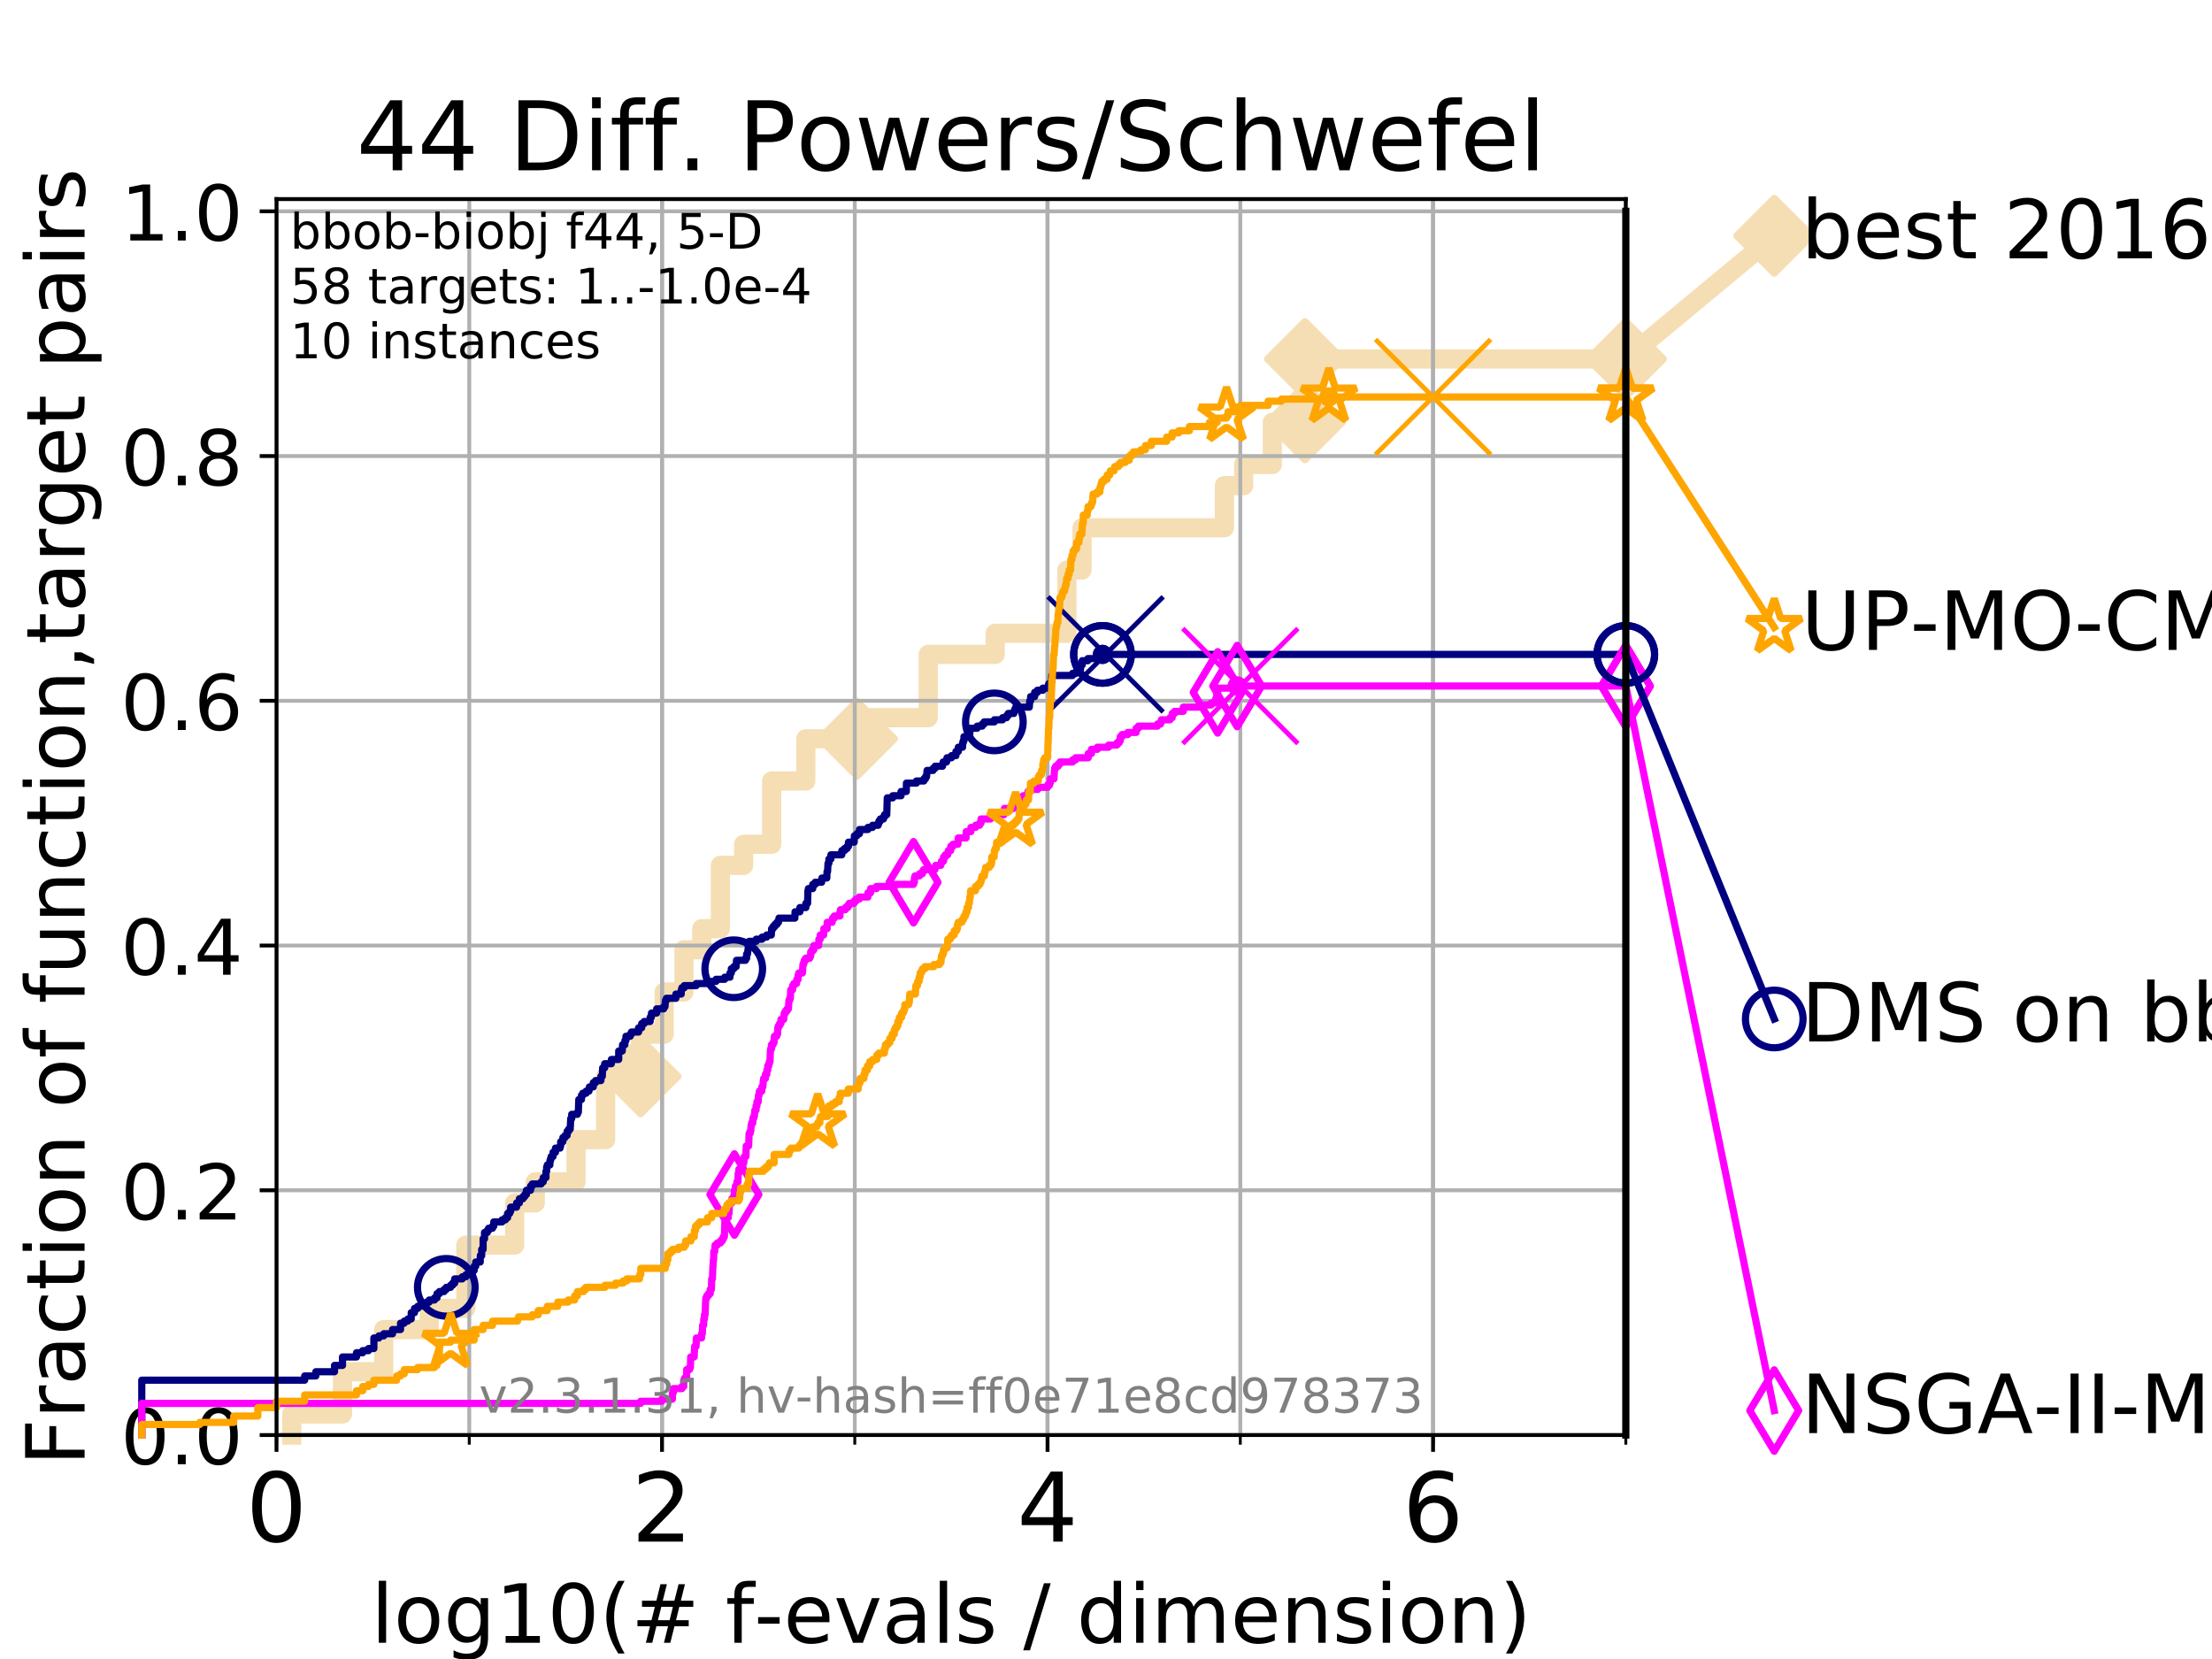 <?xml version="1.0" encoding="utf-8" standalone="no"?>
<!DOCTYPE svg PUBLIC "-//W3C//DTD SVG 1.1//EN"
  "http://www.w3.org/Graphics/SVG/1.1/DTD/svg11.dtd">
<!-- Created with matplotlib (https://matplotlib.org/) -->
<svg height="345.6pt" version="1.1" viewBox="0 0 460.8 345.6" width="460.8pt" xmlns="http://www.w3.org/2000/svg" xmlns:xlink="http://www.w3.org/1999/xlink">
 <defs>
  <style type="text/css">
*{stroke-linecap:butt;stroke-linejoin:round;}
  </style>
 </defs>
 <g id="figure_1">
  <g id="patch_1">
   <path d="M 0 345.6 
L 460.8 345.6 
L 460.8 0 
L 0 0 
z
" style="fill:#ffffff;"/>
  </g>
  <g id="axes_1">
   <g id="patch_2">
    <path d="M 57.6 298.944 
L 338.688 298.944 
L 338.688 41.472 
L 57.6 41.472 
z
" style="fill:#ffffff;"/>
   </g>
   <g id="line2d_1">
    <path d="M 60.78 298.944 
L 60.78 294.549 
L 71.35 294.549 
L 71.35 285.758 
L 79.939 285.758 
L 79.939 276.968 
L 89.419 276.968 
L 89.419 272.573 
L 97.044 272.573 
L 97.044 259.387 
L 107.213 259.387 
L 107.213 250.597 
L 111.506 250.597 
L 111.506 246.201 
L 119.997 246.201 
L 119.997 237.411 
L 126.168 237.411 
L 126.168 224.225 
L 133.443 224.225 
L 133.443 215.435 
L 138.358 215.435 
L 138.358 206.644 
L 142.486 206.644 
L 142.486 197.854 
L 146.194 197.854 
L 146.194 193.459 
L 150.068 193.459 
L 150.068 180.273 
L 154.92 180.273 
L 154.92 175.878 
L 160.755 175.878 
L 160.755 162.692 
L 167.867 162.692 
L 167.867 153.902 
L 178.538 153.902 
L 178.538 149.507 
L 193.364 149.507 
L 193.364 136.321 
L 207.317 136.321 
L 207.317 131.926 
L 222.257 131.926 
L 222.257 118.74 
L 225.411 118.74 
L 225.411 109.95 
L 255.06 109.95 
L 255.06 101.159 
L 259.073 101.159 
L 259.073 96.764 
L 265.046 96.764 
L 265.046 87.973 
L 271.847 87.973 
L 271.847 74.788 
L 338.688 74.788 
" style="fill:none;stroke:#f5deb3;stroke-linecap:square;stroke-width:4;"/>
   </g>
   <g id="line2d_2">
    <defs>
     <path d="M 0 7.778 
L 7.778 0 
L 0 -7.778 
L -7.778 0 
z
" id="m3f3d07aa9c" style="stroke:#f5deb3;stroke-linejoin:miter;stroke-width:1.5;"/>
    </defs>
    <g>
     <use style="fill:#f5deb3;stroke:#f5deb3;stroke-linejoin:miter;stroke-width:1.5;" x="133.443" xlink:href="#m3f3d07aa9c" y="224.225"/>
     <use style="fill:#f5deb3;stroke:#f5deb3;stroke-linejoin:miter;stroke-width:1.5;" x="178.538" xlink:href="#m3f3d07aa9c" y="153.902"/>
     <use style="fill:#f5deb3;stroke:#f5deb3;stroke-linejoin:miter;stroke-width:1.5;" x="271.847" xlink:href="#m3f3d07aa9c" y="87.973"/>
     <use style="fill:#f5deb3;stroke:#f5deb3;stroke-linejoin:miter;stroke-width:1.5;" x="271.847" xlink:href="#m3f3d07aa9c" y="74.788"/>
     <use style="fill:#f5deb3;stroke:#f5deb3;stroke-linejoin:miter;stroke-width:1.5;" x="338.688" xlink:href="#m3f3d07aa9c" y="74.788"/>
    </g>
   </g>
   <g id="line2d_3">
    <path style="fill:none;stroke:#f5deb3;stroke-linecap:square;stroke-width:4;"/>
    <g/>
   </g>
   <g id="line2d_4">
    <path d="M 338.688 74.788 
L 369.608 49.12 
" style="fill:none;stroke:#f5deb3;stroke-linecap:square;stroke-width:4;"/>
    <g>
     <use style="fill:#f5deb3;stroke:#f5deb3;stroke-linejoin:miter;stroke-width:1.5;" x="338.688" xlink:href="#m3f3d07aa9c" y="74.788"/>
     <use style="fill:#f5deb3;stroke:#f5deb3;stroke-linejoin:miter;stroke-width:1.5;" x="369.608" xlink:href="#m3f3d07aa9c" y="49.12"/>
    </g>
   </g>
   <g id="matplotlib.axis_1">
    <g id="xtick_1">
     <g id="line2d_5">
      <path clip-path="url(#pf7201270f8)" d="M 57.6 298.944 
L 57.6 41.472 
" style="fill:none;stroke:#b0b0b0;stroke-linecap:square;stroke-width:0.8;"/>
     </g>
     <g id="line2d_6">
      <defs>
       <path d="M 0 0 
L 0 3.5 
" id="mdfce731bf2" style="stroke:#000000;stroke-width:0.8;"/>
      </defs>
      <g>
       <use style="stroke:#000000;stroke-width:0.8;" x="57.6" xlink:href="#mdfce731bf2" y="298.944"/>
      </g>
     </g>
     <g id="text_1">
      <!-- 0 -->
      <defs>
       <path d="M 31.781 66.406 
Q 24.172 66.406 20.328 58.906 
Q 16.5 51.422 16.5 36.375 
Q 16.5 21.391 20.328 13.891 
Q 24.172 6.391 31.781 6.391 
Q 39.453 6.391 43.281 13.891 
Q 47.125 21.391 47.125 36.375 
Q 47.125 51.422 43.281 58.906 
Q 39.453 66.406 31.781 66.406 
z
M 31.781 74.219 
Q 44.047 74.219 50.516 64.516 
Q 56.984 54.828 56.984 36.375 
Q 56.984 17.969 50.516 8.266 
Q 44.047 -1.422 31.781 -1.422 
Q 19.531 -1.422 13.062 8.266 
Q 6.594 17.969 6.594 36.375 
Q 6.594 54.828 13.062 64.516 
Q 19.531 74.219 31.781 74.219 
z
" id="DejaVuSans-48"/>
      </defs>
      <g transform="translate(51.237 321.141)scale(0.2 -0.2)">
       <use xlink:href="#DejaVuSans-48"/>
      </g>
     </g>
    </g>
    <g id="xtick_2">
     <g id="line2d_7">
      <path clip-path="url(#pf7201270f8)" d="M 137.911 298.944 
L 137.911 41.472 
" style="fill:none;stroke:#b0b0b0;stroke-linecap:square;stroke-width:0.8;"/>
     </g>
     <g id="line2d_8">
      <g>
       <use style="stroke:#000000;stroke-width:0.8;" x="137.911" xlink:href="#mdfce731bf2" y="298.944"/>
      </g>
     </g>
     <g id="text_2">
      <!-- 2 -->
      <defs>
       <path d="M 19.188 8.297 
L 53.609 8.297 
L 53.609 0 
L 7.328 0 
L 7.328 8.297 
Q 12.938 14.109 22.625 23.891 
Q 32.328 33.688 34.812 36.531 
Q 39.547 41.844 41.422 45.531 
Q 43.312 49.219 43.312 52.781 
Q 43.312 58.594 39.234 62.25 
Q 35.156 65.922 28.609 65.922 
Q 23.969 65.922 18.812 64.312 
Q 13.672 62.703 7.812 59.422 
L 7.812 69.391 
Q 13.766 71.781 18.938 73 
Q 24.125 74.219 28.422 74.219 
Q 39.75 74.219 46.484 68.547 
Q 53.219 62.891 53.219 53.422 
Q 53.219 48.922 51.531 44.891 
Q 49.859 40.875 45.406 35.406 
Q 44.188 33.984 37.641 27.219 
Q 31.109 20.453 19.188 8.297 
z
" id="DejaVuSans-50"/>
      </defs>
      <g transform="translate(131.548 321.141)scale(0.2 -0.2)">
       <use xlink:href="#DejaVuSans-50"/>
      </g>
     </g>
    </g>
    <g id="xtick_3">
     <g id="line2d_9">
      <path clip-path="url(#pf7201270f8)" d="M 218.222 298.944 
L 218.222 41.472 
" style="fill:none;stroke:#b0b0b0;stroke-linecap:square;stroke-width:0.8;"/>
     </g>
     <g id="line2d_10">
      <g>
       <use style="stroke:#000000;stroke-width:0.8;" x="218.222" xlink:href="#mdfce731bf2" y="298.944"/>
      </g>
     </g>
     <g id="text_3">
      <!-- 4 -->
      <defs>
       <path d="M 37.797 64.312 
L 12.891 25.391 
L 37.797 25.391 
z
M 35.203 72.906 
L 47.609 72.906 
L 47.609 25.391 
L 58.016 25.391 
L 58.016 17.188 
L 47.609 17.188 
L 47.609 0 
L 37.797 0 
L 37.797 17.188 
L 4.891 17.188 
L 4.891 26.703 
z
" id="DejaVuSans-52"/>
      </defs>
      <g transform="translate(211.859 321.141)scale(0.2 -0.2)">
       <use xlink:href="#DejaVuSans-52"/>
      </g>
     </g>
    </g>
    <g id="xtick_4">
     <g id="line2d_11">
      <path clip-path="url(#pf7201270f8)" d="M 298.533 298.944 
L 298.533 41.472 
" style="fill:none;stroke:#b0b0b0;stroke-linecap:square;stroke-width:0.8;"/>
     </g>
     <g id="line2d_12">
      <g>
       <use style="stroke:#000000;stroke-width:0.8;" x="298.533" xlink:href="#mdfce731bf2" y="298.944"/>
      </g>
     </g>
     <g id="text_4">
      <!-- 6 -->
      <defs>
       <path d="M 33.016 40.375 
Q 26.375 40.375 22.484 35.828 
Q 18.609 31.297 18.609 23.391 
Q 18.609 15.531 22.484 10.953 
Q 26.375 6.391 33.016 6.391 
Q 39.656 6.391 43.531 10.953 
Q 47.406 15.531 47.406 23.391 
Q 47.406 31.297 43.531 35.828 
Q 39.656 40.375 33.016 40.375 
z
M 52.594 71.297 
L 52.594 62.312 
Q 48.875 64.062 45.094 64.984 
Q 41.312 65.922 37.594 65.922 
Q 27.828 65.922 22.672 59.328 
Q 17.531 52.734 16.797 39.406 
Q 19.672 43.656 24.016 45.922 
Q 28.375 48.188 33.594 48.188 
Q 44.578 48.188 50.953 41.516 
Q 57.328 34.859 57.328 23.391 
Q 57.328 12.156 50.688 5.359 
Q 44.047 -1.422 33.016 -1.422 
Q 20.359 -1.422 13.672 8.266 
Q 6.984 17.969 6.984 36.375 
Q 6.984 53.656 15.188 63.938 
Q 23.391 74.219 37.203 74.219 
Q 40.922 74.219 44.703 73.484 
Q 48.484 72.75 52.594 71.297 
z
" id="DejaVuSans-54"/>
      </defs>
      <g transform="translate(292.17 321.141)scale(0.2 -0.2)">
       <use xlink:href="#DejaVuSans-54"/>
      </g>
     </g>
    </g>
    <g id="xtick_5">
     <g id="line2d_13">
      <path clip-path="url(#pf7201270f8)" d="M 57.6 298.944 
L 57.6 41.472 
" style="fill:none;stroke:#b0b0b0;stroke-linecap:square;stroke-width:0.8;"/>
     </g>
     <g id="line2d_14">
      <defs>
       <path d="M 0 0 
L 0 2 
" id="m71027e164e" style="stroke:#000000;stroke-width:0.6;"/>
      </defs>
      <g>
       <use style="stroke:#000000;stroke-width:0.6;" x="57.6" xlink:href="#m71027e164e" y="298.944"/>
      </g>
     </g>
    </g>
    <g id="xtick_6">
     <g id="line2d_15">
      <path clip-path="url(#pf7201270f8)" d="M 97.755 298.944 
L 97.755 41.472 
" style="fill:none;stroke:#b0b0b0;stroke-linecap:square;stroke-width:0.8;"/>
     </g>
     <g id="line2d_16">
      <g>
       <use style="stroke:#000000;stroke-width:0.6;" x="97.755" xlink:href="#m71027e164e" y="298.944"/>
      </g>
     </g>
    </g>
    <g id="xtick_7">
     <g id="line2d_17">
      <path clip-path="url(#pf7201270f8)" d="M 137.911 298.944 
L 137.911 41.472 
" style="fill:none;stroke:#b0b0b0;stroke-linecap:square;stroke-width:0.8;"/>
     </g>
     <g id="line2d_18">
      <g>
       <use style="stroke:#000000;stroke-width:0.6;" x="137.911" xlink:href="#m71027e164e" y="298.944"/>
      </g>
     </g>
    </g>
    <g id="xtick_8">
     <g id="line2d_19">
      <path clip-path="url(#pf7201270f8)" d="M 178.066 298.944 
L 178.066 41.472 
" style="fill:none;stroke:#b0b0b0;stroke-linecap:square;stroke-width:0.8;"/>
     </g>
     <g id="line2d_20">
      <g>
       <use style="stroke:#000000;stroke-width:0.6;" x="178.066" xlink:href="#m71027e164e" y="298.944"/>
      </g>
     </g>
    </g>
    <g id="xtick_9">
     <g id="line2d_21">
      <path clip-path="url(#pf7201270f8)" d="M 218.222 298.944 
L 218.222 41.472 
" style="fill:none;stroke:#b0b0b0;stroke-linecap:square;stroke-width:0.8;"/>
     </g>
     <g id="line2d_22">
      <g>
       <use style="stroke:#000000;stroke-width:0.6;" x="218.222" xlink:href="#m71027e164e" y="298.944"/>
      </g>
     </g>
    </g>
    <g id="xtick_10">
     <g id="line2d_23">
      <path clip-path="url(#pf7201270f8)" d="M 258.377 298.944 
L 258.377 41.472 
" style="fill:none;stroke:#b0b0b0;stroke-linecap:square;stroke-width:0.8;"/>
     </g>
     <g id="line2d_24">
      <g>
       <use style="stroke:#000000;stroke-width:0.6;" x="258.377" xlink:href="#m71027e164e" y="298.944"/>
      </g>
     </g>
    </g>
    <g id="xtick_11">
     <g id="line2d_25">
      <path clip-path="url(#pf7201270f8)" d="M 298.533 298.944 
L 298.533 41.472 
" style="fill:none;stroke:#b0b0b0;stroke-linecap:square;stroke-width:0.8;"/>
     </g>
     <g id="line2d_26">
      <g>
       <use style="stroke:#000000;stroke-width:0.6;" x="298.533" xlink:href="#m71027e164e" y="298.944"/>
      </g>
     </g>
    </g>
    <g id="xtick_12">
     <g id="line2d_27">
      <path clip-path="url(#pf7201270f8)" d="M 338.688 298.944 
L 338.688 41.472 
" style="fill:none;stroke:#b0b0b0;stroke-linecap:square;stroke-width:0.8;"/>
     </g>
     <g id="line2d_28">
      <g>
       <use style="stroke:#000000;stroke-width:0.6;" x="338.688" xlink:href="#m71027e164e" y="298.944"/>
      </g>
     </g>
    </g>
    <g id="text_5">
     <!-- log10(# f-evals / dimension) -->
     <defs>
      <path d="M 9.422 75.984 
L 18.406 75.984 
L 18.406 0 
L 9.422 0 
z
" id="DejaVuSans-108"/>
      <path d="M 30.609 48.391 
Q 23.391 48.391 19.188 42.75 
Q 14.984 37.109 14.984 27.297 
Q 14.984 17.484 19.156 11.844 
Q 23.344 6.203 30.609 6.203 
Q 37.797 6.203 41.984 11.859 
Q 46.188 17.531 46.188 27.297 
Q 46.188 37.016 41.984 42.703 
Q 37.797 48.391 30.609 48.391 
z
M 30.609 56 
Q 42.328 56 49.016 48.375 
Q 55.719 40.766 55.719 27.297 
Q 55.719 13.875 49.016 6.219 
Q 42.328 -1.422 30.609 -1.422 
Q 18.844 -1.422 12.172 6.219 
Q 5.516 13.875 5.516 27.297 
Q 5.516 40.766 12.172 48.375 
Q 18.844 56 30.609 56 
z
" id="DejaVuSans-111"/>
      <path d="M 45.406 27.984 
Q 45.406 37.75 41.375 43.109 
Q 37.359 48.484 30.078 48.484 
Q 22.859 48.484 18.828 43.109 
Q 14.797 37.75 14.797 27.984 
Q 14.797 18.266 18.828 12.891 
Q 22.859 7.516 30.078 7.516 
Q 37.359 7.516 41.375 12.891 
Q 45.406 18.266 45.406 27.984 
z
M 54.391 6.781 
Q 54.391 -7.172 48.188 -13.984 
Q 42 -20.797 29.203 -20.797 
Q 24.469 -20.797 20.266 -20.094 
Q 16.062 -19.391 12.109 -17.922 
L 12.109 -9.188 
Q 16.062 -11.328 19.922 -12.344 
Q 23.781 -13.375 27.781 -13.375 
Q 36.625 -13.375 41.016 -8.766 
Q 45.406 -4.156 45.406 5.172 
L 45.406 9.625 
Q 42.625 4.781 38.281 2.391 
Q 33.938 0 27.875 0 
Q 17.828 0 11.672 7.656 
Q 5.516 15.328 5.516 27.984 
Q 5.516 40.672 11.672 48.328 
Q 17.828 56 27.875 56 
Q 33.938 56 38.281 53.609 
Q 42.625 51.219 45.406 46.391 
L 45.406 54.688 
L 54.391 54.688 
z
" id="DejaVuSans-103"/>
      <path d="M 12.406 8.297 
L 28.516 8.297 
L 28.516 63.922 
L 10.984 60.406 
L 10.984 69.391 
L 28.422 72.906 
L 38.281 72.906 
L 38.281 8.297 
L 54.391 8.297 
L 54.391 0 
L 12.406 0 
z
" id="DejaVuSans-49"/>
      <path d="M 31 75.875 
Q 24.469 64.656 21.281 53.656 
Q 18.109 42.672 18.109 31.391 
Q 18.109 20.125 21.312 9.062 
Q 24.516 -2 31 -13.188 
L 23.188 -13.188 
Q 15.875 -1.703 12.234 9.375 
Q 8.594 20.453 8.594 31.391 
Q 8.594 42.281 12.203 53.312 
Q 15.828 64.359 23.188 75.875 
z
" id="DejaVuSans-40"/>
      <path d="M 51.125 44 
L 36.922 44 
L 32.812 27.688 
L 47.125 27.688 
z
M 43.797 71.781 
L 38.719 51.516 
L 52.984 51.516 
L 58.109 71.781 
L 65.922 71.781 
L 60.891 51.516 
L 76.125 51.516 
L 76.125 44 
L 58.984 44 
L 54.984 27.688 
L 70.516 27.688 
L 70.516 20.219 
L 53.078 20.219 
L 48 0 
L 40.188 0 
L 45.219 20.219 
L 30.906 20.219 
L 25.875 0 
L 18.016 0 
L 23.094 20.219 
L 7.719 20.219 
L 7.719 27.688 
L 24.906 27.688 
L 29 44 
L 13.281 44 
L 13.281 51.516 
L 30.906 51.516 
L 35.891 71.781 
z
" id="DejaVuSans-35"/>
      <path id="DejaVuSans-32"/>
      <path d="M 37.109 75.984 
L 37.109 68.5 
L 28.516 68.5 
Q 23.688 68.5 21.797 66.547 
Q 19.922 64.594 19.922 59.516 
L 19.922 54.688 
L 34.719 54.688 
L 34.719 47.703 
L 19.922 47.703 
L 19.922 0 
L 10.891 0 
L 10.891 47.703 
L 2.297 47.703 
L 2.297 54.688 
L 10.891 54.688 
L 10.891 58.5 
Q 10.891 67.625 15.141 71.797 
Q 19.391 75.984 28.609 75.984 
z
" id="DejaVuSans-102"/>
      <path d="M 4.891 31.391 
L 31.203 31.391 
L 31.203 23.391 
L 4.891 23.391 
z
" id="DejaVuSans-45"/>
      <path d="M 56.203 29.594 
L 56.203 25.203 
L 14.891 25.203 
Q 15.484 15.922 20.484 11.062 
Q 25.484 6.203 34.422 6.203 
Q 39.594 6.203 44.453 7.469 
Q 49.312 8.734 54.109 11.281 
L 54.109 2.781 
Q 49.266 0.734 44.188 -0.344 
Q 39.109 -1.422 33.891 -1.422 
Q 20.797 -1.422 13.156 6.188 
Q 5.516 13.812 5.516 26.812 
Q 5.516 40.234 12.766 48.109 
Q 20.016 56 32.328 56 
Q 43.359 56 49.781 48.891 
Q 56.203 41.797 56.203 29.594 
z
M 47.219 32.234 
Q 47.125 39.594 43.094 43.984 
Q 39.062 48.391 32.422 48.391 
Q 24.906 48.391 20.391 44.141 
Q 15.875 39.891 15.188 32.172 
z
" id="DejaVuSans-101"/>
      <path d="M 2.984 54.688 
L 12.5 54.688 
L 29.594 8.797 
L 46.688 54.688 
L 56.203 54.688 
L 35.688 0 
L 23.484 0 
z
" id="DejaVuSans-118"/>
      <path d="M 34.281 27.484 
Q 23.391 27.484 19.188 25 
Q 14.984 22.516 14.984 16.5 
Q 14.984 11.719 18.141 8.906 
Q 21.297 6.109 26.703 6.109 
Q 34.188 6.109 38.703 11.406 
Q 43.219 16.703 43.219 25.484 
L 43.219 27.484 
z
M 52.203 31.203 
L 52.203 0 
L 43.219 0 
L 43.219 8.297 
Q 40.141 3.328 35.547 0.953 
Q 30.953 -1.422 24.312 -1.422 
Q 15.922 -1.422 10.953 3.297 
Q 6 8.016 6 15.922 
Q 6 25.141 12.172 29.828 
Q 18.359 34.516 30.609 34.516 
L 43.219 34.516 
L 43.219 35.406 
Q 43.219 41.609 39.141 45 
Q 35.062 48.391 27.688 48.391 
Q 23 48.391 18.547 47.266 
Q 14.109 46.141 10.016 43.891 
L 10.016 52.203 
Q 14.938 54.109 19.578 55.047 
Q 24.219 56 28.609 56 
Q 40.484 56 46.344 49.844 
Q 52.203 43.703 52.203 31.203 
z
" id="DejaVuSans-97"/>
      <path d="M 44.281 53.078 
L 44.281 44.578 
Q 40.484 46.531 36.375 47.5 
Q 32.281 48.484 27.875 48.484 
Q 21.188 48.484 17.844 46.438 
Q 14.5 44.391 14.5 40.281 
Q 14.5 37.156 16.891 35.375 
Q 19.281 33.594 26.516 31.984 
L 29.594 31.297 
Q 39.156 29.25 43.188 25.516 
Q 47.219 21.781 47.219 15.094 
Q 47.219 7.469 41.188 3.016 
Q 35.156 -1.422 24.609 -1.422 
Q 20.219 -1.422 15.453 -0.562 
Q 10.688 0.297 5.422 2 
L 5.422 11.281 
Q 10.406 8.688 15.234 7.391 
Q 20.062 6.109 24.812 6.109 
Q 31.156 6.109 34.562 8.281 
Q 37.984 10.453 37.984 14.406 
Q 37.984 18.062 35.516 20.016 
Q 33.062 21.969 24.703 23.781 
L 21.578 24.516 
Q 13.234 26.266 9.516 29.906 
Q 5.812 33.547 5.812 39.891 
Q 5.812 47.609 11.281 51.797 
Q 16.75 56 26.812 56 
Q 31.781 56 36.172 55.266 
Q 40.578 54.547 44.281 53.078 
z
" id="DejaVuSans-115"/>
      <path d="M 25.391 72.906 
L 33.688 72.906 
L 8.297 -9.281 
L 0 -9.281 
z
" id="DejaVuSans-47"/>
      <path d="M 45.406 46.391 
L 45.406 75.984 
L 54.391 75.984 
L 54.391 0 
L 45.406 0 
L 45.406 8.203 
Q 42.578 3.328 38.25 0.953 
Q 33.938 -1.422 27.875 -1.422 
Q 17.969 -1.422 11.734 6.484 
Q 5.516 14.406 5.516 27.297 
Q 5.516 40.188 11.734 48.094 
Q 17.969 56 27.875 56 
Q 33.938 56 38.25 53.625 
Q 42.578 51.266 45.406 46.391 
z
M 14.797 27.297 
Q 14.797 17.391 18.875 11.75 
Q 22.953 6.109 30.078 6.109 
Q 37.203 6.109 41.297 11.75 
Q 45.406 17.391 45.406 27.297 
Q 45.406 37.203 41.297 42.844 
Q 37.203 48.484 30.078 48.484 
Q 22.953 48.484 18.875 42.844 
Q 14.797 37.203 14.797 27.297 
z
" id="DejaVuSans-100"/>
      <path d="M 9.422 54.688 
L 18.406 54.688 
L 18.406 0 
L 9.422 0 
z
M 9.422 75.984 
L 18.406 75.984 
L 18.406 64.594 
L 9.422 64.594 
z
" id="DejaVuSans-105"/>
      <path d="M 52 44.188 
Q 55.375 50.25 60.062 53.125 
Q 64.75 56 71.094 56 
Q 79.641 56 84.281 50.016 
Q 88.922 44.047 88.922 33.016 
L 88.922 0 
L 79.891 0 
L 79.891 32.719 
Q 79.891 40.578 77.094 44.375 
Q 74.312 48.188 68.609 48.188 
Q 61.625 48.188 57.562 43.547 
Q 53.516 38.922 53.516 30.906 
L 53.516 0 
L 44.484 0 
L 44.484 32.719 
Q 44.484 40.625 41.703 44.406 
Q 38.922 48.188 33.109 48.188 
Q 26.219 48.188 22.156 43.531 
Q 18.109 38.875 18.109 30.906 
L 18.109 0 
L 9.078 0 
L 9.078 54.688 
L 18.109 54.688 
L 18.109 46.188 
Q 21.188 51.219 25.484 53.609 
Q 29.781 56 35.688 56 
Q 41.656 56 45.828 52.969 
Q 50 49.953 52 44.188 
z
" id="DejaVuSans-109"/>
      <path d="M 54.891 33.016 
L 54.891 0 
L 45.906 0 
L 45.906 32.719 
Q 45.906 40.484 42.875 44.328 
Q 39.844 48.188 33.797 48.188 
Q 26.516 48.188 22.312 43.547 
Q 18.109 38.922 18.109 30.906 
L 18.109 0 
L 9.078 0 
L 9.078 54.688 
L 18.109 54.688 
L 18.109 46.188 
Q 21.344 51.125 25.703 53.562 
Q 30.078 56 35.797 56 
Q 45.219 56 50.047 50.172 
Q 54.891 44.344 54.891 33.016 
z
" id="DejaVuSans-110"/>
      <path d="M 8.016 75.875 
L 15.828 75.875 
Q 23.141 64.359 26.781 53.312 
Q 30.422 42.281 30.422 31.391 
Q 30.422 20.453 26.781 9.375 
Q 23.141 -1.703 15.828 -13.188 
L 8.016 -13.188 
Q 14.5 -2 17.703 9.062 
Q 20.906 20.125 20.906 31.391 
Q 20.906 42.672 17.703 53.656 
Q 14.5 64.656 8.016 75.875 
z
" id="DejaVuSans-41"/>
     </defs>
     <g transform="translate(77.303 342.218)scale(0.17 -0.17)">
      <use xlink:href="#DejaVuSans-108"/>
      <use x="27.783" xlink:href="#DejaVuSans-111"/>
      <use x="88.965" xlink:href="#DejaVuSans-103"/>
      <use x="152.441" xlink:href="#DejaVuSans-49"/>
      <use x="216.064" xlink:href="#DejaVuSans-48"/>
      <use x="279.688" xlink:href="#DejaVuSans-40"/>
      <use x="318.701" xlink:href="#DejaVuSans-35"/>
      <use x="402.49" xlink:href="#DejaVuSans-32"/>
      <use x="434.277" xlink:href="#DejaVuSans-102"/>
      <use x="469.404" xlink:href="#DejaVuSans-45"/>
      <use x="505.488" xlink:href="#DejaVuSans-101"/>
      <use x="567.012" xlink:href="#DejaVuSans-118"/>
      <use x="626.191" xlink:href="#DejaVuSans-97"/>
      <use x="687.471" xlink:href="#DejaVuSans-108"/>
      <use x="715.254" xlink:href="#DejaVuSans-115"/>
      <use x="767.354" xlink:href="#DejaVuSans-32"/>
      <use x="799.141" xlink:href="#DejaVuSans-47"/>
      <use x="832.832" xlink:href="#DejaVuSans-32"/>
      <use x="864.619" xlink:href="#DejaVuSans-100"/>
      <use x="928.096" xlink:href="#DejaVuSans-105"/>
      <use x="955.879" xlink:href="#DejaVuSans-109"/>
      <use x="1053.291" xlink:href="#DejaVuSans-101"/>
      <use x="1114.814" xlink:href="#DejaVuSans-110"/>
      <use x="1178.193" xlink:href="#DejaVuSans-115"/>
      <use x="1230.293" xlink:href="#DejaVuSans-105"/>
      <use x="1258.076" xlink:href="#DejaVuSans-111"/>
      <use x="1319.258" xlink:href="#DejaVuSans-110"/>
      <use x="1382.637" xlink:href="#DejaVuSans-41"/>
     </g>
    </g>
   </g>
   <g id="matplotlib.axis_2">
    <g id="ytick_1">
     <g id="line2d_29">
      <path clip-path="url(#pf7201270f8)" d="M 57.6 298.944 
L 338.688 298.944 
" style="fill:none;stroke:#b0b0b0;stroke-linecap:square;stroke-width:0.8;"/>
     </g>
     <g id="line2d_30">
      <defs>
       <path d="M 0 0 
L -3.5 0 
" id="mccd8fa42f6" style="stroke:#000000;stroke-width:0.8;"/>
      </defs>
      <g>
       <use style="stroke:#000000;stroke-width:0.8;" x="57.6" xlink:href="#mccd8fa42f6" y="298.944"/>
      </g>
     </g>
     <g id="text_6">
      <!-- 0.0 -->
      <defs>
       <path d="M 10.688 12.406 
L 21 12.406 
L 21 0 
L 10.688 0 
z
" id="DejaVuSans-46"/>
      </defs>
      <g transform="translate(25.155 305.023)scale(0.16 -0.16)">
       <use xlink:href="#DejaVuSans-48"/>
       <use x="63.623" xlink:href="#DejaVuSans-46"/>
       <use x="95.41" xlink:href="#DejaVuSans-48"/>
      </g>
     </g>
    </g>
    <g id="ytick_2">
     <g id="line2d_31">
      <path clip-path="url(#pf7201270f8)" d="M 57.6 247.959 
L 338.688 247.959 
" style="fill:none;stroke:#b0b0b0;stroke-linecap:square;stroke-width:0.8;"/>
     </g>
     <g id="line2d_32">
      <g>
       <use style="stroke:#000000;stroke-width:0.8;" x="57.6" xlink:href="#mccd8fa42f6" y="247.959"/>
      </g>
     </g>
     <g id="text_7">
      <!-- 0.2 -->
      <g transform="translate(25.155 254.038)scale(0.16 -0.16)">
       <use xlink:href="#DejaVuSans-48"/>
       <use x="63.623" xlink:href="#DejaVuSans-46"/>
       <use x="95.41" xlink:href="#DejaVuSans-50"/>
      </g>
     </g>
    </g>
    <g id="ytick_3">
     <g id="line2d_33">
      <path clip-path="url(#pf7201270f8)" d="M 57.6 196.975 
L 338.688 196.975 
" style="fill:none;stroke:#b0b0b0;stroke-linecap:square;stroke-width:0.8;"/>
     </g>
     <g id="line2d_34">
      <g>
       <use style="stroke:#000000;stroke-width:0.8;" x="57.6" xlink:href="#mccd8fa42f6" y="196.975"/>
      </g>
     </g>
     <g id="text_8">
      <!-- 0.4 -->
      <g transform="translate(25.155 203.054)scale(0.16 -0.16)">
       <use xlink:href="#DejaVuSans-48"/>
       <use x="63.623" xlink:href="#DejaVuSans-46"/>
       <use x="95.41" xlink:href="#DejaVuSans-52"/>
      </g>
     </g>
    </g>
    <g id="ytick_4">
     <g id="line2d_35">
      <path clip-path="url(#pf7201270f8)" d="M 57.6 145.99 
L 338.688 145.99 
" style="fill:none;stroke:#b0b0b0;stroke-linecap:square;stroke-width:0.8;"/>
     </g>
     <g id="line2d_36">
      <g>
       <use style="stroke:#000000;stroke-width:0.8;" x="57.6" xlink:href="#mccd8fa42f6" y="145.99"/>
      </g>
     </g>
     <g id="text_9">
      <!-- 0.6 -->
      <g transform="translate(25.155 152.069)scale(0.16 -0.16)">
       <use xlink:href="#DejaVuSans-48"/>
       <use x="63.623" xlink:href="#DejaVuSans-46"/>
       <use x="95.41" xlink:href="#DejaVuSans-54"/>
      </g>
     </g>
    </g>
    <g id="ytick_5">
     <g id="line2d_37">
      <path clip-path="url(#pf7201270f8)" d="M 57.6 95.006 
L 338.688 95.006 
" style="fill:none;stroke:#b0b0b0;stroke-linecap:square;stroke-width:0.8;"/>
     </g>
     <g id="line2d_38">
      <g>
       <use style="stroke:#000000;stroke-width:0.8;" x="57.6" xlink:href="#mccd8fa42f6" y="95.006"/>
      </g>
     </g>
     <g id="text_10">
      <!-- 0.8 -->
      <defs>
       <path d="M 31.781 34.625 
Q 24.75 34.625 20.719 30.859 
Q 16.703 27.094 16.703 20.516 
Q 16.703 13.922 20.719 10.156 
Q 24.75 6.391 31.781 6.391 
Q 38.812 6.391 42.859 10.172 
Q 46.922 13.969 46.922 20.516 
Q 46.922 27.094 42.891 30.859 
Q 38.875 34.625 31.781 34.625 
z
M 21.922 38.812 
Q 15.578 40.375 12.031 44.719 
Q 8.5 49.078 8.5 55.328 
Q 8.5 64.062 14.719 69.141 
Q 20.953 74.219 31.781 74.219 
Q 42.672 74.219 48.875 69.141 
Q 55.078 64.062 55.078 55.328 
Q 55.078 49.078 51.531 44.719 
Q 48 40.375 41.703 38.812 
Q 48.828 37.156 52.797 32.312 
Q 56.781 27.484 56.781 20.516 
Q 56.781 9.906 50.312 4.234 
Q 43.844 -1.422 31.781 -1.422 
Q 19.734 -1.422 13.25 4.234 
Q 6.781 9.906 6.781 20.516 
Q 6.781 27.484 10.781 32.312 
Q 14.797 37.156 21.922 38.812 
z
M 18.312 54.391 
Q 18.312 48.734 21.844 45.562 
Q 25.391 42.391 31.781 42.391 
Q 38.141 42.391 41.719 45.562 
Q 45.312 48.734 45.312 54.391 
Q 45.312 60.062 41.719 63.234 
Q 38.141 66.406 31.781 66.406 
Q 25.391 66.406 21.844 63.234 
Q 18.312 60.062 18.312 54.391 
z
" id="DejaVuSans-56"/>
      </defs>
      <g transform="translate(25.155 101.085)scale(0.16 -0.16)">
       <use xlink:href="#DejaVuSans-48"/>
       <use x="63.623" xlink:href="#DejaVuSans-46"/>
       <use x="95.41" xlink:href="#DejaVuSans-56"/>
      </g>
     </g>
    </g>
    <g id="ytick_6">
     <g id="line2d_39">
      <path clip-path="url(#pf7201270f8)" d="M 57.6 44.021 
L 338.688 44.021 
" style="fill:none;stroke:#b0b0b0;stroke-linecap:square;stroke-width:0.8;"/>
     </g>
     <g id="line2d_40">
      <g>
       <use style="stroke:#000000;stroke-width:0.8;" x="57.6" xlink:href="#mccd8fa42f6" y="44.021"/>
      </g>
     </g>
     <g id="text_11">
      <!-- 1.0 -->
      <g transform="translate(25.155 50.1)scale(0.16 -0.16)">
       <use xlink:href="#DejaVuSans-49"/>
       <use x="63.623" xlink:href="#DejaVuSans-46"/>
       <use x="95.41" xlink:href="#DejaVuSans-48"/>
      </g>
     </g>
    </g>
    <g id="text_12">
     <!-- Fraction of function,target pairs -->
     <defs>
      <path d="M 9.812 72.906 
L 51.703 72.906 
L 51.703 64.594 
L 19.672 64.594 
L 19.672 43.109 
L 48.578 43.109 
L 48.578 34.812 
L 19.672 34.812 
L 19.672 0 
L 9.812 0 
z
" id="DejaVuSans-70"/>
      <path d="M 41.109 46.297 
Q 39.594 47.172 37.812 47.578 
Q 36.031 48 33.891 48 
Q 26.266 48 22.188 43.047 
Q 18.109 38.094 18.109 28.812 
L 18.109 0 
L 9.078 0 
L 9.078 54.688 
L 18.109 54.688 
L 18.109 46.188 
Q 20.953 51.172 25.484 53.578 
Q 30.031 56 36.531 56 
Q 37.453 56 38.578 55.875 
Q 39.703 55.766 41.062 55.516 
z
" id="DejaVuSans-114"/>
      <path d="M 48.781 52.594 
L 48.781 44.188 
Q 44.969 46.297 41.141 47.344 
Q 37.312 48.391 33.406 48.391 
Q 24.656 48.391 19.812 42.844 
Q 14.984 37.312 14.984 27.297 
Q 14.984 17.281 19.812 11.734 
Q 24.656 6.203 33.406 6.203 
Q 37.312 6.203 41.141 7.25 
Q 44.969 8.297 48.781 10.406 
L 48.781 2.094 
Q 45.016 0.344 40.984 -0.531 
Q 36.969 -1.422 32.422 -1.422 
Q 20.062 -1.422 12.781 6.344 
Q 5.516 14.109 5.516 27.297 
Q 5.516 40.672 12.859 48.328 
Q 20.219 56 33.016 56 
Q 37.156 56 41.109 55.141 
Q 45.062 54.297 48.781 52.594 
z
" id="DejaVuSans-99"/>
      <path d="M 18.312 70.219 
L 18.312 54.688 
L 36.812 54.688 
L 36.812 47.703 
L 18.312 47.703 
L 18.312 18.016 
Q 18.312 11.328 20.141 9.422 
Q 21.969 7.516 27.594 7.516 
L 36.812 7.516 
L 36.812 0 
L 27.594 0 
Q 17.188 0 13.234 3.875 
Q 9.281 7.766 9.281 18.016 
L 9.281 47.703 
L 2.688 47.703 
L 2.688 54.688 
L 9.281 54.688 
L 9.281 70.219 
z
" id="DejaVuSans-116"/>
      <path d="M 8.5 21.578 
L 8.5 54.688 
L 17.484 54.688 
L 17.484 21.922 
Q 17.484 14.156 20.5 10.266 
Q 23.531 6.391 29.594 6.391 
Q 36.859 6.391 41.078 11.031 
Q 45.312 15.672 45.312 23.688 
L 45.312 54.688 
L 54.297 54.688 
L 54.297 0 
L 45.312 0 
L 45.312 8.406 
Q 42.047 3.422 37.719 1 
Q 33.406 -1.422 27.688 -1.422 
Q 18.266 -1.422 13.375 4.438 
Q 8.5 10.297 8.5 21.578 
z
M 31.109 56 
z
" id="DejaVuSans-117"/>
      <path d="M 11.719 12.406 
L 22.016 12.406 
L 22.016 4 
L 14.016 -11.625 
L 7.719 -11.625 
L 11.719 4 
z
" id="DejaVuSans-44"/>
      <path d="M 18.109 8.203 
L 18.109 -20.797 
L 9.078 -20.797 
L 9.078 54.688 
L 18.109 54.688 
L 18.109 46.391 
Q 20.953 51.266 25.266 53.625 
Q 29.594 56 35.594 56 
Q 45.562 56 51.781 48.094 
Q 58.016 40.188 58.016 27.297 
Q 58.016 14.406 51.781 6.484 
Q 45.562 -1.422 35.594 -1.422 
Q 29.594 -1.422 25.266 0.953 
Q 20.953 3.328 18.109 8.203 
z
M 48.688 27.297 
Q 48.688 37.203 44.609 42.844 
Q 40.531 48.484 33.406 48.484 
Q 26.266 48.484 22.188 42.844 
Q 18.109 37.203 18.109 27.297 
Q 18.109 17.391 22.188 11.75 
Q 26.266 6.109 33.406 6.109 
Q 40.531 6.109 44.609 11.75 
Q 48.688 17.391 48.688 27.297 
z
" id="DejaVuSans-112"/>
     </defs>
     <g transform="translate(17.62 305.347)rotate(-90)scale(0.17 -0.17)">
      <use xlink:href="#DejaVuSans-70"/>
      <use x="57.41" xlink:href="#DejaVuSans-114"/>
      <use x="98.523" xlink:href="#DejaVuSans-97"/>
      <use x="159.803" xlink:href="#DejaVuSans-99"/>
      <use x="214.783" xlink:href="#DejaVuSans-116"/>
      <use x="253.992" xlink:href="#DejaVuSans-105"/>
      <use x="281.775" xlink:href="#DejaVuSans-111"/>
      <use x="342.957" xlink:href="#DejaVuSans-110"/>
      <use x="406.336" xlink:href="#DejaVuSans-32"/>
      <use x="438.123" xlink:href="#DejaVuSans-111"/>
      <use x="499.305" xlink:href="#DejaVuSans-102"/>
      <use x="534.51" xlink:href="#DejaVuSans-32"/>
      <use x="566.297" xlink:href="#DejaVuSans-102"/>
      <use x="601.502" xlink:href="#DejaVuSans-117"/>
      <use x="664.881" xlink:href="#DejaVuSans-110"/>
      <use x="728.26" xlink:href="#DejaVuSans-99"/>
      <use x="783.24" xlink:href="#DejaVuSans-116"/>
      <use x="822.449" xlink:href="#DejaVuSans-105"/>
      <use x="850.232" xlink:href="#DejaVuSans-111"/>
      <use x="911.414" xlink:href="#DejaVuSans-110"/>
      <use x="974.793" xlink:href="#DejaVuSans-44"/>
      <use x="1006.58" xlink:href="#DejaVuSans-116"/>
      <use x="1045.789" xlink:href="#DejaVuSans-97"/>
      <use x="1107.068" xlink:href="#DejaVuSans-114"/>
      <use x="1148.166" xlink:href="#DejaVuSans-103"/>
      <use x="1211.643" xlink:href="#DejaVuSans-101"/>
      <use x="1273.166" xlink:href="#DejaVuSans-116"/>
      <use x="1312.375" xlink:href="#DejaVuSans-32"/>
      <use x="1344.162" xlink:href="#DejaVuSans-112"/>
      <use x="1407.639" xlink:href="#DejaVuSans-97"/>
      <use x="1468.918" xlink:href="#DejaVuSans-105"/>
      <use x="1496.701" xlink:href="#DejaVuSans-114"/>
      <use x="1537.814" xlink:href="#DejaVuSans-115"/>
     </g>
    </g>
   </g>
   <g id="line2d_41">
    <defs>
     <path d="M 0 1.5 
C 0.398 1.5 0.779 1.342 1.061 1.061 
C 1.342 0.779 1.5 0.398 1.5 0 
C 1.5 -0.398 1.342 -0.779 1.061 -1.061 
C 0.779 -1.342 0.398 -1.5 0 -1.5 
C -0.398 -1.5 -0.779 -1.342 -1.061 -1.061 
C -1.342 -0.779 -1.5 -0.398 -1.5 0 
C -1.5 0.398 -1.342 0.779 -1.061 1.061 
C -0.779 1.342 -0.398 1.5 0 1.5 
z
" id="m363a2cb3b6" style="stroke:#f5deb3;"/>
    </defs>
    <g>
     <use style="fill:#f5deb3;stroke:#f5deb3;" x="271.847" xlink:href="#m363a2cb3b6" y="74.788"/>
     <use style="fill:#f5deb3;stroke:#f5deb3;" x="271.847" xlink:href="#m363a2cb3b6" y="74.788"/>
    </g>
   </g>
   <g id="line2d_42">
    <defs>
     <path d="M 0 1.5 
C 0.398 1.5 0.779 1.342 1.061 1.061 
C 1.342 0.779 1.5 0.398 1.5 0 
C 1.5 -0.398 1.342 -0.779 1.061 -1.061 
C 0.779 -1.342 0.398 -1.5 0 -1.5 
C -0.398 -1.5 -0.779 -1.342 -1.061 -1.061 
C -1.342 -0.779 -1.5 -0.398 -1.5 0 
C -1.5 0.398 -1.342 0.779 -1.061 1.061 
C -0.779 1.342 -0.398 1.5 0 1.5 
z
" id="m1ea7a9e7dd" style="stroke:#000080;"/>
    </defs>
    <g>
     <use style="fill:#000080;stroke:#000080;" x="229.667" xlink:href="#m1ea7a9e7dd" y="136.321"/>
     <use style="fill:#000080;stroke:#000080;" x="229.667" xlink:href="#m1ea7a9e7dd" y="136.321"/>
    </g>
   </g>
   <g id="line2d_43">
    <path d="M 29.533 298.944 
L 29.533 287.516 
L 63.468 287.516 
L 63.468 286.637 
L 65.797 286.637 
L 65.797 285.758 
L 69.688 285.758 
L 69.688 284.44 
L 71.35 284.44 
L 71.35 282.682 
L 74.263 282.682 
L 74.263 281.803 
L 75.556 281.803 
L 75.556 281.363 
L 76.759 281.363 
L 76.759 280.924 
L 77.885 280.924 
L 77.885 278.726 
L 78.942 278.726 
L 78.942 278.286 
L 79.939 278.286 
L 79.939 277.847 
L 81.776 277.847 
L 81.776 276.968 
L 83.438 276.968 
L 83.438 275.649 
L 84.213 275.649 
L 84.213 275.21 
L 84.956 275.21 
L 84.956 274.77 
L 85.667 274.77 
L 85.667 273.452 
L 86.351 273.452 
L 86.351 272.573 
L 87.01 272.573 
L 87.01 272.133 
L 87.644 272.133 
L 87.644 271.694 
L 88.847 271.694 
L 88.847 271.254 
L 89.419 271.254 
L 89.419 270.815 
L 90.509 270.815 
L 90.509 270.375 
L 91.03 270.375 
L 91.03 269.496 
L 91.535 269.496 
L 91.535 269.057 
L 92.504 269.057 
L 92.504 268.617 
L 92.969 268.617 
L 92.969 268.177 
L 93.864 268.177 
L 93.864 267.738 
L 94.295 267.738 
L 94.295 267.298 
L 94.715 267.298 
L 94.715 266.419 
L 96.301 266.419 
L 96.301 265.98 
L 97.044 265.98 
L 97.044 265.54 
L 97.755 265.54 
L 97.755 265.101 
L 98.439 265.101 
L 98.439 264.661 
L 98.772 264.661 
L 98.772 263.782 
L 99.098 263.782 
L 99.098 262.903 
L 100.04 262.903 
L 100.04 261.585 
L 100.344 261.585 
L 100.344 260.266 
L 100.642 260.266 
L 100.642 258.068 
L 100.935 258.068 
L 100.935 256.75 
L 101.507 256.75 
L 101.507 256.31 
L 101.786 256.31 
L 101.786 255.871 
L 102.597 255.871 
L 102.597 255.431 
L 102.859 255.431 
L 102.859 254.552 
L 104.592 254.552 
L 104.592 254.113 
L 105.285 254.113 
L 105.285 253.673 
L 105.733 253.673 
L 105.733 252.794 
L 106.169 252.794 
L 106.169 252.355 
L 106.383 252.355 
L 106.383 251.476 
L 107.614 251.476 
L 107.614 250.597 
L 108.199 250.597 
L 108.199 249.718 
L 108.949 249.718 
L 108.949 249.278 
L 109.312 249.278 
L 109.312 248.838 
L 109.668 248.838 
L 109.668 247.959 
L 110.527 247.959 
L 110.527 247.08 
L 110.86 247.08 
L 110.86 246.641 
L 112.73 246.641 
L 112.73 246.201 
L 113.168 246.201 
L 113.168 245.322 
L 113.735 245.322 
L 113.735 244.004 
L 113.874 244.004 
L 113.874 243.125 
L 114.012 243.125 
L 114.012 242.685 
L 114.552 242.685 
L 114.552 241.806 
L 114.685 241.806 
L 114.685 241.367 
L 114.817 241.367 
L 114.817 240.927 
L 115.206 240.927 
L 115.206 240.048 
L 115.711 240.048 
L 115.711 239.169 
L 116.68 239.169 
L 116.68 238.729 
L 116.798 238.729 
L 116.798 237.85 
L 117.26 237.85 
L 117.26 236.971 
L 117.71 236.971 
L 117.71 236.532 
L 118.149 236.532 
L 118.149 235.653 
L 118.471 235.653 
L 118.471 235.213 
L 118.787 235.213 
L 118.891 233.016 
L 119.097 233.016 
L 119.097 232.137 
L 120.287 232.137 
L 120.287 231.697 
L 120.477 231.697 
L 120.572 229.06 
L 121.128 229.06 
L 121.128 228.181 
L 121.4 228.181 
L 121.4 227.741 
L 122.105 227.741 
L 122.105 227.302 
L 122.699 227.302 
L 122.782 226.423 
L 123.594 226.423 
L 123.594 225.544 
L 124.063 225.544 
L 124.063 225.104 
L 125.183 225.104 
L 125.183 224.225 
L 125.471 224.225 
L 125.542 222.467 
L 125.962 222.467 
L 125.962 221.588 
L 127.358 221.588 
L 127.358 220.709 
L 128.886 220.709 
L 128.886 218.951 
L 129.63 218.951 
L 129.686 217.632 
L 130.182 217.632 
L 130.182 216.753 
L 130.398 216.753 
L 130.398 215.874 
L 131.287 215.874 
L 131.287 215.435 
L 131.541 215.435 
L 131.541 214.995 
L 133.033 214.995 
L 133.033 214.116 
L 133.667 214.116 
L 133.667 213.237 
L 134.193 213.237 
L 134.193 212.798 
L 135.442 212.798 
L 135.442 211.919 
L 135.682 211.919 
L 135.721 211.04 
L 136.795 211.04 
L 136.795 210.161 
L 138.256 210.161 
L 138.256 209.721 
L 138.528 209.721 
L 138.628 208.402 
L 138.828 208.402 
L 138.828 207.963 
L 140.797 207.963 
L 140.797 207.084 
L 141.914 207.084 
L 141.914 206.205 
L 142.052 206.205 
L 142.052 205.765 
L 142.54 205.765 
L 142.54 205.326 
L 145.028 205.326 
L 145.028 204.886 
L 147.144 204.886 
L 147.144 204.447 
L 149.159 204.447 
L 149.159 204.007 
L 150.966 204.007 
L 150.966 203.568 
L 152.068 203.568 
L 152.068 202.689 
L 152.345 202.689 
L 152.345 201.81 
L 152.856 201.81 
L 152.856 201.37 
L 153.352 201.37 
L 153.424 200.052 
L 155.297 200.052 
L 155.297 199.612 
L 155.54 199.612 
L 155.54 198.733 
L 155.717 198.733 
L 155.817 197.854 
L 155.867 197.854 
L 155.867 196.975 
L 156.053 196.975 
L 156.053 196.096 
L 157.529 196.096 
L 157.529 195.656 
L 158.764 195.656 
L 158.764 195.217 
L 159.708 195.217 
L 159.708 194.777 
L 160.68 194.777 
L 160.746 193.459 
L 161.045 193.459 
L 161.045 193.019 
L 161.411 193.019 
L 161.411 192.58 
L 161.841 192.58 
L 161.841 192.14 
L 162.174 192.14 
L 162.269 191.261 
L 165.583 191.261 
L 165.626 189.943 
L 166.629 189.943 
L 166.629 189.063 
L 167.874 189.063 
L 167.874 188.184 
L 168.233 188.184 
L 168.306 185.547 
L 168.397 185.547 
L 168.397 185.108 
L 169.308 185.108 
L 169.308 184.229 
L 169.825 184.229 
L 169.825 183.789 
L 171.165 183.789 
L 171.212 182.91 
L 172.24 182.91 
L 172.279 181.592 
L 172.395 181.592 
L 172.492 179.834 
L 172.673 179.834 
L 172.673 178.954 
L 173.091 178.954 
L 173.091 178.075 
L 175.363 178.075 
L 175.363 177.196 
L 175.928 177.196 
L 175.928 176.757 
L 176.468 176.757 
L 176.468 176.317 
L 176.748 176.317 
L 176.748 175.438 
L 177.94 175.438 
L 177.982 174.12 
L 178.494 174.12 
L 178.494 173.68 
L 179.043 173.68 
L 179.043 172.801 
L 180.801 172.801 
L 180.801 172.362 
L 181.761 172.362 
L 181.761 171.922 
L 182.94 171.922 
L 182.94 171.483 
L 183.102 171.483 
L 183.102 171.043 
L 183.385 171.043 
L 183.385 170.604 
L 184.046 170.604 
L 184.046 170.164 
L 184.262 170.164 
L 184.262 169.725 
L 184.728 169.725 
L 184.832 166.208 
L 185.968 166.208 
L 185.968 165.769 
L 187.704 165.769 
L 187.704 164.89 
L 188.804 164.89 
L 188.825 163.132 
L 190.91 163.132 
L 190.91 162.692 
L 192.459 162.692 
L 192.459 162.253 
L 192.791 162.253 
L 192.791 161.813 
L 193.016 161.813 
L 193.126 160.495 
L 194.371 160.495 
L 194.371 160.055 
L 194.794 160.055 
L 194.794 159.616 
L 196.347 159.616 
L 196.347 159.176 
L 196.467 159.176 
L 196.467 158.736 
L 197.188 158.736 
L 197.273 157.857 
L 198.211 157.857 
L 198.211 157.418 
L 199.136 157.418 
L 199.136 156.539 
L 199.637 156.539 
L 199.637 155.66 
L 200.52 155.66 
L 200.52 154.781 
L 200.643 154.781 
L 200.643 154.341 
L 200.809 154.341 
L 200.809 153.462 
L 201.985 153.462 
L 202.093 151.704 
L 203.563 151.704 
L 203.563 151.265 
L 204.608 151.265 
L 204.608 150.825 
L 205.016 150.825 
L 205.016 150.386 
L 207.146 150.386 
L 207.146 149.946 
L 208.861 149.946 
L 208.861 149.507 
L 209.697 149.507 
L 209.697 149.067 
L 210.026 149.067 
L 210.026 148.627 
L 211.203 148.627 
L 211.203 148.188 
L 211.39 148.188 
L 211.39 147.748 
L 211.607 147.748 
L 211.607 147.309 
L 214.425 147.309 
L 214.513 145.99 
L 214.698 145.99 
L 214.698 145.111 
L 215.541 145.111 
L 215.541 144.232 
L 216.104 144.232 
L 216.104 143.793 
L 217.238 143.793 
L 217.238 143.353 
L 218.452 143.353 
L 218.452 142.474 
L 218.837 142.474 
L 218.837 142.035 
L 219.078 142.035 
L 219.094 140.716 
L 223.432 140.716 
L 223.432 140.277 
L 224.173 140.277 
L 224.173 139.837 
L 224.929 139.837 
L 224.929 139.398 
L 225.101 139.398 
L 225.101 138.518 
L 225.449 138.518 
L 225.449 137.639 
L 226.622 137.639 
L 226.622 137.2 
L 228.52 137.2 
L 228.52 136.76 
L 229.667 136.76 
L 229.667 136.321 
L 338.688 136.321 
L 338.688 136.321 
" style="fill:none;stroke:#000080;stroke-linecap:square;stroke-width:1.5;"/>
   </g>
   <g id="line2d_44">
    <defs>
     <path d="M 0 6 
C 1.591 6 3.117 5.368 4.243 4.243 
C 5.368 3.117 6 1.591 6 0 
C 6 -1.591 5.368 -3.117 4.243 -4.243 
C 3.117 -5.368 1.591 -6 0 -6 
C -1.591 -6 -3.117 -5.368 -4.243 -4.243 
C -5.368 -3.117 -6 -1.591 -6 0 
C -6 1.591 -5.368 3.117 -4.243 4.243 
C -3.117 5.368 -1.591 6 0 6 
z
" id="m8e7db087a8" style="stroke:#000080;stroke-width:1.5;"/>
    </defs>
    <g>
     <use style="fill-opacity:0;stroke:#000080;stroke-width:1.5;" x="92.969" xlink:href="#m8e7db087a8" y="268.177"/>
     <use style="fill-opacity:0;stroke:#000080;stroke-width:1.5;" x="152.856" xlink:href="#m8e7db087a8" y="201.81"/>
     <use style="fill-opacity:0;stroke:#000080;stroke-width:1.5;" x="207.146" xlink:href="#m8e7db087a8" y="150.386"/>
     <use style="fill-opacity:0;stroke:#000080;stroke-width:1.5;" x="229.667" xlink:href="#m8e7db087a8" y="136.321"/>
     <use style="fill-opacity:0;stroke:#000080;stroke-width:1.5;" x="229.667" xlink:href="#m8e7db087a8" y="136.321"/>
     <use style="fill-opacity:0;stroke:#000080;stroke-width:1.5;" x="338.688" xlink:href="#m8e7db087a8" y="136.321"/>
    </g>
   </g>
   <g id="line2d_45">
    <path style="fill:none;stroke:#000080;stroke-linecap:square;stroke-width:1.5;"/>
    <g/>
   </g>
   <g id="line2d_46">
    <path clip-path="url(#pf7201270f8)" d="M 230.311 136.321 
" style="fill:none;stroke:#000080;stroke-linecap:square;stroke-width:1.5;"/>
    <defs>
     <path d="M -12 12 
L 12 -12 
M -12 -12 
L 12 12 
" id="me869758c30" style="stroke:#000080;"/>
    </defs>
    <g clip-path="url(#pf7201270f8)">
     <use style="fill:#000080;stroke:#000080;" x="230.311" xlink:href="#me869758c30" y="136.321"/>
    </g>
   </g>
   <g id="line2d_47">
    <defs>
     <path d="M 0 1.5 
C 0.398 1.5 0.779 1.342 1.061 1.061 
C 1.342 0.779 1.5 0.398 1.5 0 
C 1.5 -0.398 1.342 -0.779 1.061 -1.061 
C 0.779 -1.342 0.398 -1.5 0 -1.5 
C -0.398 -1.5 -0.779 -1.342 -1.061 -1.061 
C -1.342 -0.779 -1.5 -0.398 -1.5 0 
C -1.5 0.398 -1.342 0.779 -1.061 1.061 
C -0.779 1.342 -0.398 1.5 0 1.5 
z
" id="m2996841f7a" style="stroke:#ff00ff;"/>
    </defs>
    <g>
     <use style="fill:#ff00ff;stroke:#ff00ff;" x="257.734" xlink:href="#m2996841f7a" y="142.914"/>
     <use style="fill:#ff00ff;stroke:#ff00ff;" x="257.734" xlink:href="#m2996841f7a" y="142.914"/>
    </g>
   </g>
   <g id="line2d_48">
    <path d="M 29.533 298.944 
L 29.533 292.351 
L 133.443 292.351 
L 133.443 291.912 
L 137.876 291.912 
L 137.876 291.472 
L 140.073 291.472 
L 140.073 290.154 
L 140.257 290.154 
L 140.257 289.275 
L 142.052 289.275 
L 142.052 288.835 
L 142.433 288.835 
L 142.433 287.516 
L 142.62 287.516 
L 142.62 287.077 
L 143.041 287.077 
L 143.041 285.319 
L 143.629 285.319 
L 143.629 284.879 
L 143.828 284.879 
L 143.878 282.682 
L 144.606 282.682 
L 144.701 280.484 
L 145.005 280.484 
L 145.075 278.726 
L 146.151 278.726 
L 146.151 277.847 
L 146.302 277.847 
L 146.367 276.089 
L 146.58 276.089 
L 146.602 274.77 
L 146.749 274.77 
L 146.749 273.891 
L 146.896 273.891 
L 147 270.815 
L 147.041 270.815 
L 147.041 270.375 
L 147.226 270.375 
L 147.226 269.936 
L 147.57 269.936 
L 147.57 269.496 
L 147.947 269.496 
L 147.947 268.617 
L 148.2 268.617 
L 148.258 266.419 
L 148.412 266.419 
L 148.507 263.782 
L 148.526 263.782 
L 148.602 262.464 
L 148.658 262.464 
L 148.696 260.706 
L 148.883 260.706 
L 148.957 259.387 
L 149.414 259.387 
L 149.414 258.947 
L 150.068 258.947 
L 150.068 258.508 
L 150.463 258.508 
L 150.463 258.068 
L 150.683 258.068 
L 150.683 257.629 
L 150.899 257.629 
L 150.999 254.552 
L 151.325 254.552 
L 151.325 253.673 
L 151.708 253.673 
L 151.708 252.794 
L 151.866 252.794 
L 151.975 250.597 
L 152.451 250.597 
L 152.451 249.718 
L 152.782 249.718 
L 152.782 249.278 
L 152.959 249.278 
L 152.988 247.959 
L 153.207 247.959 
L 153.207 247.08 
L 153.438 247.08 
L 153.509 246.201 
L 153.736 246.201 
L 153.778 244.443 
L 153.918 244.443 
L 153.918 243.564 
L 154.601 243.564 
L 154.695 242.685 
L 154.774 242.685 
L 154.774 242.246 
L 154.946 242.246 
L 155.051 240.927 
L 155.4 240.927 
L 155.451 238.729 
L 155.954 238.729 
L 156.053 236.092 
L 156.273 236.092 
L 156.273 235.653 
L 156.394 235.653 
L 156.479 234.334 
L 156.587 234.334 
L 156.587 233.895 
L 156.824 233.895 
L 156.824 233.016 
L 157 233.016 
L 157 232.576 
L 157.151 232.576 
L 157.243 231.258 
L 157.506 231.258 
L 157.506 230.379 
L 157.687 230.379 
L 157.687 229.5 
L 157.965 229.5 
L 157.998 228.181 
L 158.119 228.181 
L 158.195 227.302 
L 158.7 227.302 
L 158.7 226.423 
L 158.921 226.423 
L 159.005 225.104 
L 159.077 225.104 
L 159.077 224.665 
L 159.457 224.665 
L 159.457 223.786 
L 159.748 223.786 
L 159.748 222.907 
L 159.937 222.907 
L 159.937 222.028 
L 160.152 222.028 
L 160.152 221.588 
L 160.269 221.588 
L 160.269 221.149 
L 160.404 221.149 
L 160.48 218.951 
L 160.519 218.951 
L 160.519 218.511 
L 160.708 218.511 
L 160.708 217.632 
L 161.036 217.632 
L 161.036 217.193 
L 161.247 217.193 
L 161.32 215.874 
L 161.806 215.874 
L 161.806 215.435 
L 161.982 215.435 
L 162.026 214.116 
L 162.156 214.116 
L 162.156 213.677 
L 162.407 213.677 
L 162.407 213.237 
L 162.678 213.237 
L 162.678 212.358 
L 163.267 212.358 
L 163.372 211.04 
L 163.622 211.04 
L 163.622 210.6 
L 163.962 210.6 
L 163.962 210.161 
L 164.249 210.161 
L 164.341 208.402 
L 164.501 208.402 
L 164.501 207.963 
L 164.653 207.963 
L 164.713 206.205 
L 165.113 206.205 
L 165.113 205.326 
L 165.368 205.326 
L 165.368 204.886 
L 165.943 204.886 
L 165.992 204.007 
L 166.262 204.007 
L 166.262 203.128 
L 166.406 203.128 
L 166.406 202.689 
L 167.165 202.689 
L 167.262 200.931 
L 167.411 200.931 
L 167.411 200.491 
L 167.539 200.491 
L 167.539 200.052 
L 167.823 200.052 
L 167.823 199.612 
L 168.698 199.612 
L 168.698 199.173 
L 168.877 199.173 
L 168.877 198.293 
L 169.181 198.293 
L 169.181 197.854 
L 169.532 197.854 
L 169.532 196.975 
L 170.548 196.975 
L 170.586 195.656 
L 170.862 195.656 
L 170.862 194.777 
L 171.585 194.777 
L 171.62 193.459 
L 172.308 193.459 
L 172.308 192.14 
L 173.34 192.14 
L 173.44 191.261 
L 173.791 191.261 
L 173.791 190.822 
L 174.972 190.822 
L 174.972 189.943 
L 175.088 189.943 
L 175.088 189.503 
L 176.101 189.503 
L 176.101 189.063 
L 176.597 189.063 
L 176.597 188.624 
L 176.89 188.624 
L 176.89 188.184 
L 177.877 188.184 
L 177.877 187.745 
L 178.288 187.745 
L 178.288 187.305 
L 179.003 187.305 
L 179.003 186.866 
L 180.813 186.866 
L 180.813 185.987 
L 181.359 185.987 
L 181.359 185.108 
L 182.585 185.108 
L 182.585 184.668 
L 186.413 184.668 
L 186.413 184.229 
L 190.302 184.229 
L 190.302 183.789 
L 190.483 183.789 
L 190.483 182.91 
L 190.595 182.91 
L 190.595 182.471 
L 191.527 182.471 
L 191.527 182.031 
L 192.121 182.031 
L 192.121 181.592 
L 192.396 181.592 
L 192.396 181.152 
L 194.759 181.152 
L 194.759 180.713 
L 194.909 180.713 
L 194.909 180.273 
L 195.986 180.273 
L 195.986 179.834 
L 196.131 179.834 
L 196.131 179.394 
L 196.564 179.394 
L 196.564 178.515 
L 196.911 178.515 
L 196.911 178.075 
L 197.428 178.075 
L 197.428 177.636 
L 197.55 177.636 
L 197.55 177.196 
L 198.045 177.196 
L 198.045 176.317 
L 198.506 176.317 
L 198.506 175.878 
L 199.554 175.878 
L 199.614 174.559 
L 201.253 174.559 
L 201.271 173.241 
L 202.26 173.241 
L 202.26 172.362 
L 203.225 172.362 
L 203.225 171.922 
L 204.054 171.922 
L 204.054 171.483 
L 204.362 171.483 
L 204.362 170.604 
L 206.334 170.604 
L 206.334 170.164 
L 208.065 170.164 
L 208.065 169.725 
L 209.134 169.725 
L 209.238 168.406 
L 211.156 168.406 
L 211.156 167.527 
L 211.659 167.527 
L 211.659 167.087 
L 211.858 167.087 
L 211.858 166.208 
L 213.122 166.208 
L 213.122 165.769 
L 214.015 165.769 
L 214.015 165.329 
L 214.136 165.329 
L 214.136 164.89 
L 214.593 164.89 
L 214.593 164.45 
L 216.189 164.45 
L 216.189 164.011 
L 218.221 164.011 
L 218.221 163.571 
L 218.629 163.571 
L 218.629 163.132 
L 218.786 163.132 
L 218.786 162.253 
L 219.575 162.253 
L 219.656 160.495 
L 219.687 160.495 
L 219.687 160.055 
L 219.913 160.055 
L 219.913 159.616 
L 220.43 159.616 
L 220.43 159.176 
L 220.808 159.176 
L 220.808 158.736 
L 223.435 158.736 
L 223.435 158.297 
L 224.065 158.297 
L 224.065 157.857 
L 226.701 157.857 
L 226.701 156.978 
L 227.366 156.978 
L 227.366 156.099 
L 228.604 156.099 
L 228.604 155.66 
L 230.942 155.66 
L 230.942 155.22 
L 232.666 155.22 
L 232.666 154.781 
L 233.109 154.781 
L 233.109 154.341 
L 233.371 154.341 
L 233.371 153.462 
L 233.74 153.462 
L 233.74 153.023 
L 234.95 153.023 
L 234.95 152.583 
L 236.676 152.583 
L 236.676 151.704 
L 237.146 151.704 
L 237.146 151.265 
L 241.124 151.265 
L 241.124 150.825 
L 241.784 150.825 
L 241.784 150.386 
L 241.938 150.386 
L 241.938 149.946 
L 243.724 149.946 
L 243.724 149.507 
L 244.189 149.507 
L 244.189 148.627 
L 244.683 148.627 
L 244.683 148.188 
L 246.494 148.188 
L 246.494 147.309 
L 250.143 147.309 
L 250.143 146.869 
L 252.311 146.869 
L 252.311 146.43 
L 253.248 146.43 
L 253.248 145.551 
L 253.408 145.551 
L 253.488 144.672 
L 253.646 144.672 
L 253.66 143.353 
L 257.734 143.353 
L 257.734 142.914 
L 338.688 142.914 
L 338.688 142.914 
" style="fill:none;stroke:#ff00ff;stroke-linecap:square;stroke-width:1.5;"/>
   </g>
   <g id="line2d_49">
    <defs>
     <path d="M 0 8.485 
L 5.091 0 
L 0 -8.485 
L -5.091 0 
z
" id="m06542bdaa2" style="stroke:#ff00ff;stroke-linejoin:miter;stroke-width:1.5;"/>
    </defs>
    <g>
     <use style="fill-opacity:0;stroke:#ff00ff;stroke-linejoin:miter;stroke-width:1.5;" x="152.988" xlink:href="#m06542bdaa2" y="248.838"/>
     <use style="fill-opacity:0;stroke:#ff00ff;stroke-linejoin:miter;stroke-width:1.5;" x="190.302" xlink:href="#m06542bdaa2" y="183.789"/>
     <use style="fill-opacity:0;stroke:#ff00ff;stroke-linejoin:miter;stroke-width:1.5;" x="253.66" xlink:href="#m06542bdaa2" y="144.232"/>
     <use style="fill-opacity:0;stroke:#ff00ff;stroke-linejoin:miter;stroke-width:1.5;" x="257.734" xlink:href="#m06542bdaa2" y="142.914"/>
     <use style="fill-opacity:0;stroke:#ff00ff;stroke-linejoin:miter;stroke-width:1.5;" x="338.688" xlink:href="#m06542bdaa2" y="142.914"/>
    </g>
   </g>
   <g id="line2d_50">
    <path style="fill:none;stroke:#ff00ff;stroke-linecap:square;stroke-width:1.5;"/>
    <g/>
   </g>
   <g id="line2d_51">
    <path clip-path="url(#pf7201270f8)" d="M 258.382 142.914 
" style="fill:none;stroke:#ff00ff;stroke-linecap:square;stroke-width:1.5;"/>
    <defs>
     <path d="M -12 12 
L 12 -12 
M -12 -12 
L 12 12 
" id="m2633a63b04" style="stroke:#ff00ff;"/>
    </defs>
    <g clip-path="url(#pf7201270f8)">
     <use style="fill:#ff00ff;stroke:#ff00ff;" x="258.382" xlink:href="#m2633a63b04" y="142.914"/>
    </g>
   </g>
   <g id="line2d_52">
    <defs>
     <path d="M 0 1.5 
C 0.398 1.5 0.779 1.342 1.061 1.061 
C 1.342 0.779 1.5 0.398 1.5 0 
C 1.5 -0.398 1.342 -0.779 1.061 -1.061 
C 0.779 -1.342 0.398 -1.5 0 -1.5 
C -0.398 -1.5 -0.779 -1.342 -1.061 -1.061 
C -1.342 -0.779 -1.5 -0.398 -1.5 0 
C -1.5 0.398 -1.342 0.779 -1.061 1.061 
C -0.779 1.342 -0.398 1.5 0 1.5 
z
" id="md5ac5c68e4" style="stroke:#ffa500;"/>
    </defs>
    <g>
     <use style="fill:#ffa500;stroke:#ffa500;" x="276.838" xlink:href="#md5ac5c68e4" y="82.699"/>
     <use style="fill:#ffa500;stroke:#ffa500;" x="276.838" xlink:href="#md5ac5c68e4" y="82.699"/>
    </g>
   </g>
   <g id="line2d_53">
    <path d="M 29.533 298.944 
L 29.533 296.746 
L 41.621 296.746 
L 41.621 296.307 
L 48.692 296.307 
L 48.692 294.988 
L 53.709 294.988 
L 53.709 293.23 
L 57.6 293.23 
L 57.6 291.912 
L 63.468 291.912 
L 63.468 290.593 
L 74.263 290.593 
L 74.263 289.714 
L 75.556 289.714 
L 75.556 288.835 
L 76.759 288.835 
L 76.759 288.395 
L 77.885 288.395 
L 77.885 287.516 
L 82.627 287.516 
L 82.627 286.637 
L 83.438 286.637 
L 83.438 286.198 
L 84.213 286.198 
L 84.213 285.319 
L 87.01 285.319 
L 87.01 284.879 
L 90.509 284.879 
L 90.509 284.44 
L 91.03 284.44 
L 91.03 282.682 
L 91.535 282.682 
L 91.535 279.605 
L 93.864 279.605 
L 93.864 279.166 
L 98.772 279.166 
L 98.772 276.968 
L 100.642 276.968 
L 100.642 276.089 
L 102.597 276.089 
L 102.597 275.21 
L 107.811 275.21 
L 107.811 274.77 
L 108.006 274.77 
L 108.006 274.331 
L 110.86 274.331 
L 110.86 273.891 
L 112.128 273.891 
L 112.128 273.012 
L 114.012 273.012 
L 114.012 272.133 
L 116.203 272.133 
L 116.203 271.254 
L 118.364 271.254 
L 118.364 270.815 
L 119.702 270.815 
L 119.702 269.936 
L 120.287 269.936 
L 120.287 269.057 
L 121.579 269.057 
L 121.579 268.617 
L 122.018 268.617 
L 122.018 268.177 
L 126.031 268.177 
L 126.031 267.738 
L 128.23 267.738 
L 128.23 267.298 
L 129.798 267.298 
L 129.798 266.859 
L 130.559 266.859 
L 130.559 266.419 
L 133.216 266.419 
L 133.262 265.54 
L 133.488 265.54 
L 133.488 264.222 
L 138.595 264.222 
L 138.595 263.343 
L 138.894 263.343 
L 138.894 262.464 
L 139.123 262.464 
L 139.123 261.145 
L 139.636 261.145 
L 139.636 260.706 
L 140.073 260.706 
L 140.073 260.266 
L 141.35 260.266 
L 141.35 259.827 
L 142.54 259.827 
L 142.54 259.387 
L 142.832 259.387 
L 142.832 258.508 
L 143.928 258.508 
L 143.928 257.629 
L 144.653 257.629 
L 144.653 256.31 
L 144.889 256.31 
L 144.889 255.431 
L 145.327 255.431 
L 145.327 254.992 
L 145.733 254.992 
L 145.733 254.552 
L 147.389 254.552 
L 147.389 253.673 
L 148.258 253.673 
L 148.258 252.794 
L 150.766 252.794 
L 150.866 251.915 
L 151.309 251.915 
L 151.405 251.036 
L 151.787 251.036 
L 151.787 250.597 
L 152.269 250.597 
L 152.269 250.157 
L 153.904 250.157 
L 153.904 249.718 
L 154.085 249.718 
L 154.153 248.399 
L 154.277 248.399 
L 154.277 247.52 
L 155.679 247.52 
L 155.679 246.641 
L 155.966 246.641 
L 155.966 244.883 
L 156.089 244.883 
L 156.089 244.004 
L 159.025 244.004 
L 159.025 243.564 
L 159.548 243.564 
L 159.548 243.125 
L 160.035 243.125 
L 160.035 242.685 
L 160.278 242.685 
L 160.278 242.246 
L 161.266 242.246 
L 161.266 240.488 
L 164.357 240.488 
L 164.357 239.609 
L 164.773 239.609 
L 164.773 239.169 
L 166.419 239.169 
L 166.419 238.729 
L 166.776 238.729 
L 166.776 238.29 
L 167.456 238.29 
L 167.456 237.411 
L 168.397 237.411 
L 168.476 235.653 
L 169.164 235.653 
L 169.164 234.774 
L 170.114 234.774 
L 170.114 234.334 
L 170.359 234.334 
L 170.359 233.895 
L 170.794 233.895 
L 170.794 233.016 
L 170.962 233.016 
L 170.962 232.576 
L 172.439 232.576 
L 172.439 232.137 
L 172.64 232.137 
L 172.64 230.379 
L 173.363 230.379 
L 173.363 229.939 
L 174.035 229.939 
L 174.035 229.5 
L 174.825 229.5 
L 174.825 228.62 
L 175.046 228.62 
L 175.046 227.741 
L 176.714 227.741 
L 176.714 226.862 
L 178.787 226.862 
L 178.787 225.983 
L 178.94 225.983 
L 178.94 225.544 
L 179.171 225.544 
L 179.171 224.665 
L 179.98 224.665 
L 179.98 223.786 
L 180.195 223.786 
L 180.195 222.907 
L 180.718 222.907 
L 180.718 222.028 
L 181.196 222.028 
L 181.196 221.149 
L 181.809 221.149 
L 181.809 220.709 
L 182.647 220.709 
L 182.647 219.83 
L 183.045 219.83 
L 183.045 219.391 
L 184.231 219.391 
L 184.231 218.511 
L 184.435 218.511 
L 184.435 217.632 
L 184.939 217.632 
L 184.939 217.193 
L 185.361 217.193 
L 185.361 216.314 
L 185.841 216.314 
L 185.841 215.435 
L 186.291 215.435 
L 186.291 214.556 
L 186.49 214.556 
L 186.49 214.116 
L 186.799 214.116 
L 186.799 213.677 
L 187.043 213.677 
L 187.043 212.798 
L 187.361 212.798 
L 187.361 211.919 
L 187.828 211.919 
L 187.828 211.04 
L 188.175 211.04 
L 188.175 210.6 
L 188.356 210.6 
L 188.356 210.161 
L 188.485 210.161 
L 188.485 209.282 
L 189.274 209.282 
L 189.274 208.842 
L 189.422 208.842 
L 189.515 207.084 
L 190.697 207.084 
L 190.79 205.326 
L 191.118 205.326 
L 191.174 204.447 
L 191.477 204.447 
L 191.477 203.568 
L 191.683 203.568 
L 191.683 202.689 
L 191.951 202.689 
L 191.951 202.249 
L 192.173 202.249 
L 192.173 201.81 
L 192.676 201.81 
L 192.676 201.37 
L 194.525 201.37 
L 194.525 200.931 
L 195.704 200.931 
L 195.704 200.491 
L 196.025 200.491 
L 196.117 199.173 
L 196.299 199.173 
L 196.299 198.733 
L 196.522 198.733 
L 196.522 197.854 
L 196.847 197.854 
L 196.847 197.414 
L 197.356 197.414 
L 197.437 195.656 
L 197.955 195.656 
L 197.955 195.217 
L 198.223 195.217 
L 198.223 194.777 
L 198.778 194.777 
L 198.778 193.898 
L 199.246 193.898 
L 199.246 193.459 
L 199.46 193.459 
L 199.46 192.58 
L 199.625 192.58 
L 199.625 192.14 
L 200.344 192.14 
L 200.344 191.701 
L 200.636 191.701 
L 200.636 191.261 
L 200.839 191.261 
L 200.839 190.822 
L 201.12 190.822 
L 201.12 190.382 
L 201.245 190.382 
L 201.245 189.943 
L 201.459 189.943 
L 201.459 189.063 
L 201.768 189.063 
L 201.768 188.184 
L 201.928 188.184 
L 202.038 186.866 
L 202.129 186.866 
L 202.208 185.547 
L 203.211 185.547 
L 203.211 184.668 
L 203.727 184.668 
L 203.727 184.229 
L 204.133 184.229 
L 204.133 183.789 
L 204.341 183.789 
L 204.341 183.35 
L 204.458 183.35 
L 204.458 182.91 
L 204.587 182.91 
L 204.587 182.471 
L 205.068 182.471 
L 205.103 181.592 
L 205.249 181.592 
L 205.338 180.713 
L 206.058 180.713 
L 206.058 180.273 
L 206.426 180.273 
L 206.426 179.834 
L 206.575 179.834 
L 206.596 178.515 
L 207.11 178.515 
L 207.143 177.196 
L 207.301 177.196 
L 207.301 176.757 
L 207.566 176.757 
L 207.624 175.438 
L 208.728 175.438 
L 208.728 174.999 
L 208.9 174.999 
L 208.9 174.12 
L 209.147 174.12 
L 209.147 173.68 
L 209.542 173.68 
L 209.542 173.241 
L 209.674 173.241 
L 209.674 172.801 
L 210.232 172.801 
L 210.232 172.362 
L 210.44 172.362 
L 210.44 171.922 
L 211.12 171.922 
L 211.12 171.483 
L 211.565 171.483 
L 211.565 171.043 
L 211.981 171.043 
L 211.981 170.604 
L 212.269 170.604 
L 212.34 169.285 
L 212.72 169.285 
L 212.77 167.966 
L 213.373 167.966 
L 213.373 167.527 
L 213.729 167.527 
L 213.804 166.648 
L 214.26 166.648 
L 214.327 164.89 
L 214.634 164.89 
L 214.665 163.132 
L 215.397 163.132 
L 215.397 162.692 
L 216.306 162.692 
L 216.306 161.813 
L 216.557 161.813 
L 216.557 161.374 
L 216.946 161.374 
L 216.983 160.495 
L 217.233 160.495 
L 217.235 159.176 
L 217.402 159.176 
L 217.402 158.297 
L 217.631 158.297 
L 217.631 157.857 
L 218.232 157.857 
L 218.318 154.781 
L 218.343 154.781 
L 218.43 151.704 
L 218.508 151.704 
L 218.552 149.507 
L 218.655 149.507 
L 218.724 147.309 
L 218.769 147.309 
L 218.813 145.99 
L 218.963 145.99 
L 219.062 143.793 
L 219.082 143.793 
L 219.108 141.595 
L 219.197 141.595 
L 219.295 139.398 
L 219.376 139.398 
L 219.485 136.321 
L 219.606 136.321 
L 219.682 134.563 
L 219.751 134.563 
L 219.821 132.805 
L 219.877 132.805 
L 219.959 131.047 
L 220.008 131.047 
L 220.008 130.607 
L 220.13 130.607 
L 220.179 129.728 
L 220.364 129.728 
L 220.421 127.97 
L 220.497 127.97 
L 220.577 126.651 
L 220.728 126.651 
L 220.829 124.454 
L 221.182 124.454 
L 221.182 124.014 
L 221.302 124.014 
L 221.302 123.575 
L 221.435 123.575 
L 221.435 123.135 
L 221.771 123.135 
L 221.874 122.256 
L 221.98 122.256 
L 221.98 121.817 
L 222.11 121.817 
L 222.204 120.498 
L 222.499 120.498 
L 222.499 119.619 
L 222.74 119.619 
L 222.74 118.74 
L 223.025 118.74 
L 223.078 116.542 
L 223.312 116.542 
L 223.312 115.663 
L 223.542 115.663 
L 223.542 114.784 
L 223.852 114.784 
L 223.852 114.345 
L 224.255 114.345 
L 224.284 113.026 
L 224.762 113.026 
L 224.762 112.147 
L 224.918 112.147 
L 224.918 111.268 
L 225.383 111.268 
L 225.486 109.07 
L 225.659 109.07 
L 225.667 107.312 
L 226.491 107.312 
L 226.491 106.433 
L 226.641 106.433 
L 226.641 105.554 
L 227.245 105.554 
L 227.245 105.115 
L 227.411 105.115 
L 227.411 104.675 
L 227.602 104.675 
L 227.71 102.917 
L 228.535 102.917 
L 228.535 102.478 
L 229.127 102.478 
L 229.127 101.599 
L 229.279 101.599 
L 229.279 101.159 
L 229.396 101.159 
L 229.396 100.72 
L 229.528 100.72 
L 229.528 100.28 
L 229.984 100.28 
L 229.984 99.841 
L 230.633 99.841 
L 230.633 98.961 
L 231.171 98.961 
L 231.171 98.522 
L 231.297 98.522 
L 231.297 98.082 
L 232.079 98.082 
L 232.079 97.643 
L 232.204 97.643 
L 232.204 97.203 
L 232.981 97.203 
L 232.981 96.764 
L 233.405 96.764 
L 233.405 96.324 
L 234.431 96.324 
L 234.431 95.885 
L 235.245 95.885 
L 235.245 95.006 
L 235.732 95.006 
L 235.732 94.566 
L 236.123 94.566 
L 236.123 94.127 
L 237.683 94.127 
L 237.683 93.687 
L 238.621 93.687 
L 238.621 92.808 
L 239.838 92.808 
L 239.838 91.929 
L 243.047 91.929 
L 243.047 91.05 
L 244.164 91.05 
L 244.164 90.171 
L 245.564 90.171 
L 245.564 89.732 
L 247.774 89.732 
L 247.774 88.852 
L 251.954 88.852 
L 251.954 87.973 
L 253.566 87.973 
L 253.566 87.094 
L 255.513 87.094 
L 255.513 86.655 
L 255.821 86.655 
L 255.821 85.776 
L 258.232 85.776 
L 258.232 85.336 
L 258.427 85.336 
L 258.427 84.457 
L 264.176 84.457 
L 264.176 83.578 
L 266.946 83.578 
L 266.946 83.139 
L 276.838 83.139 
L 276.838 82.699 
L 338.688 82.699 
L 338.688 82.699 
" style="fill:none;stroke:#ffa500;stroke-linecap:square;stroke-width:1.5;"/>
   </g>
   <g id="line2d_54">
    <defs>
     <path d="M 0 -6 
L -1.347 -1.854 
L -5.706 -1.854 
L -2.18 0.708 
L -3.527 4.854 
L -0 2.292 
L 3.527 4.854 
L 2.18 0.708 
L 5.706 -1.854 
L 1.347 -1.854 
z
" id="mf74cd423c9" style="stroke:#ffa500;stroke-linejoin:bevel;stroke-width:1.5;"/>
    </defs>
    <g>
     <use style="fill-opacity:0;stroke:#ffa500;stroke-linejoin:bevel;stroke-width:1.5;" x="93.864" xlink:href="#mf74cd423c9" y="279.605"/>
     <use style="fill-opacity:0;stroke:#ffa500;stroke-linejoin:bevel;stroke-width:1.5;" x="170.359" xlink:href="#mf74cd423c9" y="233.895"/>
     <use style="fill-opacity:0;stroke:#ffa500;stroke-linejoin:bevel;stroke-width:1.5;" x="211.565" xlink:href="#mf74cd423c9" y="171.043"/>
     <use style="fill-opacity:0;stroke:#ffa500;stroke-linejoin:bevel;stroke-width:1.5;" x="255.513" xlink:href="#mf74cd423c9" y="86.655"/>
     <use style="fill-opacity:0;stroke:#ffa500;stroke-linejoin:bevel;stroke-width:1.5;" x="276.838" xlink:href="#mf74cd423c9" y="82.699"/>
     <use style="fill-opacity:0;stroke:#ffa500;stroke-linejoin:bevel;stroke-width:1.5;" x="338.688" xlink:href="#mf74cd423c9" y="82.699"/>
    </g>
   </g>
   <g id="line2d_55">
    <path style="fill:none;stroke:#ffa500;stroke-linecap:square;stroke-width:1.5;"/>
    <g/>
   </g>
   <g id="line2d_56">
    <path clip-path="url(#pf7201270f8)" d="M 298.533 82.699 
" style="fill:none;stroke:#ffa500;stroke-linecap:square;stroke-width:1.5;"/>
    <defs>
     <path d="M -12 12 
L 12 -12 
M -12 -12 
L 12 12 
" id="m7ab0a66240" style="stroke:#ffa500;"/>
    </defs>
    <g clip-path="url(#pf7201270f8)">
     <use style="fill:#ffa500;stroke:#ffa500;" x="298.533" xlink:href="#m7ab0a66240" y="82.699"/>
    </g>
   </g>
   <g id="line2d_57">
    <path d="M 338.688 142.914 
L 369.608 293.846 
" style="fill:none;stroke:#ff00ff;stroke-linecap:square;stroke-width:1.5;"/>
    <g>
     <use style="fill-opacity:0;stroke:#ff00ff;stroke-linejoin:miter;stroke-width:1.5;" x="338.688" xlink:href="#m06542bdaa2" y="142.914"/>
     <use style="fill-opacity:0;stroke:#ff00ff;stroke-linejoin:miter;stroke-width:1.5;" x="369.608" xlink:href="#m06542bdaa2" y="293.846"/>
    </g>
   </g>
   <g id="line2d_58">
    <path d="M 338.688 136.321 
L 369.608 212.27 
" style="fill:none;stroke:#000080;stroke-linecap:square;stroke-width:1.5;"/>
    <g>
     <use style="fill-opacity:0;stroke:#000080;stroke-width:1.5;" x="338.688" xlink:href="#m8e7db087a8" y="136.321"/>
     <use style="fill-opacity:0;stroke:#000080;stroke-width:1.5;" x="369.608" xlink:href="#m8e7db087a8" y="212.27"/>
    </g>
   </g>
   <g id="line2d_59">
    <path d="M 338.688 82.699 
L 369.608 130.695 
" style="fill:none;stroke:#ffa500;stroke-linecap:square;stroke-width:1.5;"/>
    <g>
     <use style="fill-opacity:0;stroke:#ffa500;stroke-linejoin:bevel;stroke-width:1.5;" x="338.688" xlink:href="#mf74cd423c9" y="82.699"/>
     <use style="fill-opacity:0;stroke:#ffa500;stroke-linejoin:bevel;stroke-width:1.5;" x="369.608" xlink:href="#mf74cd423c9" y="130.695"/>
    </g>
   </g>
   <g id="line2d_60">
    <path d="M 338.688 298.944 
L 338.688 44.021 
" style="fill:none;stroke:#000000;stroke-linecap:square;stroke-width:1.5;"/>
   </g>
   <g id="patch_3">
    <path d="M 57.6 298.944 
L 57.6 41.472 
" style="fill:none;stroke:#000000;stroke-linecap:square;stroke-linejoin:miter;stroke-width:0.8;"/>
   </g>
   <g id="patch_4">
    <path d="M 338.688 298.944 
L 338.688 41.472 
" style="fill:none;stroke:#000000;stroke-linecap:square;stroke-linejoin:miter;stroke-width:0.8;"/>
   </g>
   <g id="patch_5">
    <path d="M 57.6 298.944 
L 338.688 298.944 
" style="fill:none;stroke:#000000;stroke-linecap:square;stroke-linejoin:miter;stroke-width:0.8;"/>
   </g>
   <g id="patch_6">
    <path d="M 57.6 41.472 
L 338.688 41.472 
" style="fill:none;stroke:#000000;stroke-linecap:square;stroke-linejoin:miter;stroke-width:0.8;"/>
   </g>
   <g id="text_13">
    <!-- NSGA-II-M -->
    <defs>
     <path d="M 9.812 72.906 
L 23.094 72.906 
L 55.422 11.922 
L 55.422 72.906 
L 64.984 72.906 
L 64.984 0 
L 51.703 0 
L 19.391 60.984 
L 19.391 0 
L 9.812 0 
z
" id="DejaVuSans-78"/>
     <path d="M 53.516 70.516 
L 53.516 60.891 
Q 47.906 63.578 42.922 64.891 
Q 37.938 66.219 33.297 66.219 
Q 25.25 66.219 20.875 63.094 
Q 16.5 59.969 16.5 54.203 
Q 16.5 49.359 19.406 46.891 
Q 22.312 44.438 30.422 42.922 
L 36.375 41.703 
Q 47.406 39.594 52.656 34.297 
Q 57.906 29 57.906 20.125 
Q 57.906 9.516 50.797 4.047 
Q 43.703 -1.422 29.984 -1.422 
Q 24.812 -1.422 18.969 -0.25 
Q 13.141 0.922 6.891 3.219 
L 6.891 13.375 
Q 12.891 10.016 18.656 8.297 
Q 24.422 6.594 29.984 6.594 
Q 38.422 6.594 43.016 9.906 
Q 47.609 13.234 47.609 19.391 
Q 47.609 24.75 44.312 27.781 
Q 41.016 30.812 33.5 32.328 
L 27.484 33.5 
Q 16.453 35.688 11.516 40.375 
Q 6.594 45.062 6.594 53.422 
Q 6.594 63.094 13.406 68.656 
Q 20.219 74.219 32.172 74.219 
Q 37.312 74.219 42.625 73.281 
Q 47.953 72.359 53.516 70.516 
z
" id="DejaVuSans-83"/>
     <path d="M 59.516 10.406 
L 59.516 29.984 
L 43.406 29.984 
L 43.406 38.094 
L 69.281 38.094 
L 69.281 6.781 
Q 63.578 2.734 56.688 0.656 
Q 49.812 -1.422 42 -1.422 
Q 24.906 -1.422 15.25 8.562 
Q 5.609 18.562 5.609 36.375 
Q 5.609 54.25 15.25 64.234 
Q 24.906 74.219 42 74.219 
Q 49.125 74.219 55.547 72.453 
Q 61.969 70.703 67.391 67.281 
L 67.391 56.781 
Q 61.922 61.422 55.766 63.766 
Q 49.609 66.109 42.828 66.109 
Q 29.438 66.109 22.719 58.641 
Q 16.016 51.172 16.016 36.375 
Q 16.016 21.625 22.719 14.156 
Q 29.438 6.688 42.828 6.688 
Q 48.047 6.688 52.141 7.594 
Q 56.25 8.5 59.516 10.406 
z
" id="DejaVuSans-71"/>
     <path d="M 34.188 63.188 
L 20.797 26.906 
L 47.609 26.906 
z
M 28.609 72.906 
L 39.797 72.906 
L 67.578 0 
L 57.328 0 
L 50.688 18.703 
L 17.828 18.703 
L 11.188 0 
L 0.781 0 
z
" id="DejaVuSans-65"/>
     <path d="M 9.812 72.906 
L 19.672 72.906 
L 19.672 0 
L 9.812 0 
z
" id="DejaVuSans-73"/>
     <path d="M 9.812 72.906 
L 24.516 72.906 
L 43.109 23.297 
L 61.812 72.906 
L 76.516 72.906 
L 76.516 0 
L 66.891 0 
L 66.891 64.016 
L 48.094 14.016 
L 38.188 14.016 
L 19.391 64.016 
L 19.391 0 
L 9.812 0 
z
" id="DejaVuSans-77"/>
    </defs>
    <g transform="translate(375.229 298.536)scale(0.17 -0.17)">
     <use xlink:href="#DejaVuSans-78"/>
     <use x="74.805" xlink:href="#DejaVuSans-83"/>
     <use x="138.281" xlink:href="#DejaVuSans-71"/>
     <use x="215.771" xlink:href="#DejaVuSans-65"/>
     <use x="284.148" xlink:href="#DejaVuSans-45"/>
     <use x="320.232" xlink:href="#DejaVuSans-73"/>
     <use x="349.725" xlink:href="#DejaVuSans-73"/>
     <use x="379.217" xlink:href="#DejaVuSans-45"/>
     <use x="415.301" xlink:href="#DejaVuSans-77"/>
    </g>
   </g>
   <g id="text_14">
    <!-- DMS on bb -->
    <defs>
     <path d="M 19.672 64.797 
L 19.672 8.109 
L 31.594 8.109 
Q 46.688 8.109 53.688 14.938 
Q 60.688 21.781 60.688 36.531 
Q 60.688 51.172 53.688 57.984 
Q 46.688 64.797 31.594 64.797 
z
M 9.812 72.906 
L 30.078 72.906 
Q 51.266 72.906 61.172 64.094 
Q 71.094 55.281 71.094 36.531 
Q 71.094 17.672 61.125 8.828 
Q 51.172 0 30.078 0 
L 9.812 0 
z
" id="DejaVuSans-68"/>
     <path d="M 48.688 27.297 
Q 48.688 37.203 44.609 42.844 
Q 40.531 48.484 33.406 48.484 
Q 26.266 48.484 22.188 42.844 
Q 18.109 37.203 18.109 27.297 
Q 18.109 17.391 22.188 11.75 
Q 26.266 6.109 33.406 6.109 
Q 40.531 6.109 44.609 11.75 
Q 48.688 17.391 48.688 27.297 
z
M 18.109 46.391 
Q 20.953 51.266 25.266 53.625 
Q 29.594 56 35.594 56 
Q 45.562 56 51.781 48.094 
Q 58.016 40.188 58.016 27.297 
Q 58.016 14.406 51.781 6.484 
Q 45.562 -1.422 35.594 -1.422 
Q 29.594 -1.422 25.266 0.953 
Q 20.953 3.328 18.109 8.203 
L 18.109 0 
L 9.078 0 
L 9.078 75.984 
L 18.109 75.984 
z
" id="DejaVuSans-98"/>
    </defs>
    <g transform="translate(375.229 216.961)scale(0.17 -0.17)">
     <use xlink:href="#DejaVuSans-68"/>
     <use x="77.002" xlink:href="#DejaVuSans-77"/>
     <use x="163.281" xlink:href="#DejaVuSans-83"/>
     <use x="226.758" xlink:href="#DejaVuSans-32"/>
     <use x="258.545" xlink:href="#DejaVuSans-111"/>
     <use x="319.727" xlink:href="#DejaVuSans-110"/>
     <use x="383.105" xlink:href="#DejaVuSans-32"/>
     <use x="414.893" xlink:href="#DejaVuSans-98"/>
     <use x="478.369" xlink:href="#DejaVuSans-98"/>
    </g>
   </g>
   <g id="text_15">
    <!-- UP-MO-CMA -->
    <defs>
     <path d="M 8.688 72.906 
L 18.609 72.906 
L 18.609 28.609 
Q 18.609 16.891 22.844 11.734 
Q 27.094 6.594 36.625 6.594 
Q 46.094 6.594 50.344 11.734 
Q 54.594 16.891 54.594 28.609 
L 54.594 72.906 
L 64.5 72.906 
L 64.5 27.391 
Q 64.5 13.141 57.438 5.859 
Q 50.391 -1.422 36.625 -1.422 
Q 22.797 -1.422 15.734 5.859 
Q 8.688 13.141 8.688 27.391 
z
" id="DejaVuSans-85"/>
     <path d="M 19.672 64.797 
L 19.672 37.406 
L 32.078 37.406 
Q 38.969 37.406 42.719 40.969 
Q 46.484 44.531 46.484 51.125 
Q 46.484 57.672 42.719 61.234 
Q 38.969 64.797 32.078 64.797 
z
M 9.812 72.906 
L 32.078 72.906 
Q 44.344 72.906 50.609 67.359 
Q 56.891 61.812 56.891 51.125 
Q 56.891 40.328 50.609 34.812 
Q 44.344 29.297 32.078 29.297 
L 19.672 29.297 
L 19.672 0 
L 9.812 0 
z
" id="DejaVuSans-80"/>
     <path d="M 39.406 66.219 
Q 28.656 66.219 22.328 58.203 
Q 16.016 50.203 16.016 36.375 
Q 16.016 22.609 22.328 14.594 
Q 28.656 6.594 39.406 6.594 
Q 50.141 6.594 56.422 14.594 
Q 62.703 22.609 62.703 36.375 
Q 62.703 50.203 56.422 58.203 
Q 50.141 66.219 39.406 66.219 
z
M 39.406 74.219 
Q 54.734 74.219 63.906 63.938 
Q 73.094 53.656 73.094 36.375 
Q 73.094 19.141 63.906 8.859 
Q 54.734 -1.422 39.406 -1.422 
Q 24.031 -1.422 14.812 8.828 
Q 5.609 19.094 5.609 36.375 
Q 5.609 53.656 14.812 63.938 
Q 24.031 74.219 39.406 74.219 
z
" id="DejaVuSans-79"/>
     <path d="M 64.406 67.281 
L 64.406 56.891 
Q 59.422 61.531 53.781 63.812 
Q 48.141 66.109 41.797 66.109 
Q 29.297 66.109 22.656 58.469 
Q 16.016 50.828 16.016 36.375 
Q 16.016 21.969 22.656 14.328 
Q 29.297 6.688 41.797 6.688 
Q 48.141 6.688 53.781 8.984 
Q 59.422 11.281 64.406 15.922 
L 64.406 5.609 
Q 59.234 2.094 53.438 0.328 
Q 47.656 -1.422 41.219 -1.422 
Q 24.656 -1.422 15.125 8.703 
Q 5.609 18.844 5.609 36.375 
Q 5.609 53.953 15.125 64.078 
Q 24.656 74.219 41.219 74.219 
Q 47.75 74.219 53.531 72.484 
Q 59.328 70.75 64.406 67.281 
z
" id="DejaVuSans-67"/>
    </defs>
    <g transform="translate(375.229 135.386)scale(0.17 -0.17)">
     <use xlink:href="#DejaVuSans-85"/>
     <use x="73.193" xlink:href="#DejaVuSans-80"/>
     <use x="133.465" xlink:href="#DejaVuSans-45"/>
     <use x="169.549" xlink:href="#DejaVuSans-77"/>
     <use x="255.828" xlink:href="#DejaVuSans-79"/>
     <use x="334.57" xlink:href="#DejaVuSans-45"/>
     <use x="370.654" xlink:href="#DejaVuSans-67"/>
     <use x="440.479" xlink:href="#DejaVuSans-77"/>
     <use x="526.758" xlink:href="#DejaVuSans-65"/>
    </g>
   </g>
   <g id="text_16">
    <!-- best 2016 -->
    <g transform="translate(375.229 53.811)scale(0.17 -0.17)">
     <use xlink:href="#DejaVuSans-98"/>
     <use x="63.477" xlink:href="#DejaVuSans-101"/>
     <use x="125" xlink:href="#DejaVuSans-115"/>
     <use x="177.1" xlink:href="#DejaVuSans-116"/>
     <use x="216.309" xlink:href="#DejaVuSans-32"/>
     <use x="248.096" xlink:href="#DejaVuSans-50"/>
     <use x="311.719" xlink:href="#DejaVuSans-48"/>
     <use x="375.342" xlink:href="#DejaVuSans-49"/>
     <use x="438.965" xlink:href="#DejaVuSans-54"/>
    </g>
   </g>
   <g id="text_17">
    <!-- bbob-biobj f44, 5-D -->
    <defs>
     <path d="M 9.422 54.688 
L 18.406 54.688 
L 18.406 -0.984 
Q 18.406 -11.422 14.422 -16.109 
Q 10.453 -20.797 1.609 -20.797 
L -1.812 -20.797 
L -1.812 -13.188 
L 0.594 -13.188 
Q 5.719 -13.188 7.562 -10.812 
Q 9.422 -8.453 9.422 -0.984 
z
M 9.422 75.984 
L 18.406 75.984 
L 18.406 64.594 
L 9.422 64.594 
z
" id="DejaVuSans-106"/>
     <path d="M 10.797 72.906 
L 49.516 72.906 
L 49.516 64.594 
L 19.828 64.594 
L 19.828 46.734 
Q 21.969 47.469 24.109 47.828 
Q 26.266 48.188 28.422 48.188 
Q 40.625 48.188 47.75 41.5 
Q 54.891 34.812 54.891 23.391 
Q 54.891 11.625 47.562 5.094 
Q 40.234 -1.422 26.906 -1.422 
Q 22.312 -1.422 17.547 -0.641 
Q 12.797 0.141 7.719 1.703 
L 7.719 11.625 
Q 12.109 9.234 16.797 8.062 
Q 21.484 6.891 26.703 6.891 
Q 35.156 6.891 40.078 11.328 
Q 45.016 15.766 45.016 23.391 
Q 45.016 31 40.078 35.438 
Q 35.156 39.891 26.703 39.891 
Q 22.75 39.891 18.812 39.016 
Q 14.891 38.141 10.797 36.281 
z
" id="DejaVuSans-53"/>
    </defs>
    <g transform="translate(60.411 51.797)scale(0.102 -0.102)">
     <use xlink:href="#DejaVuSans-98"/>
     <use x="63.477" xlink:href="#DejaVuSans-98"/>
     <use x="126.953" xlink:href="#DejaVuSans-111"/>
     <use x="188.135" xlink:href="#DejaVuSans-98"/>
     <use x="251.611" xlink:href="#DejaVuSans-45"/>
     <use x="287.695" xlink:href="#DejaVuSans-98"/>
     <use x="351.172" xlink:href="#DejaVuSans-105"/>
     <use x="378.955" xlink:href="#DejaVuSans-111"/>
     <use x="440.137" xlink:href="#DejaVuSans-98"/>
     <use x="503.613" xlink:href="#DejaVuSans-106"/>
     <use x="531.396" xlink:href="#DejaVuSans-32"/>
     <use x="563.184" xlink:href="#DejaVuSans-102"/>
     <use x="598.389" xlink:href="#DejaVuSans-52"/>
     <use x="662.012" xlink:href="#DejaVuSans-52"/>
     <use x="725.635" xlink:href="#DejaVuSans-44"/>
     <use x="757.422" xlink:href="#DejaVuSans-32"/>
     <use x="789.209" xlink:href="#DejaVuSans-53"/>
     <use x="852.832" xlink:href="#DejaVuSans-45"/>
     <use x="888.916" xlink:href="#DejaVuSans-68"/>
    </g>
    <!-- 58 targets: 1..-1.0e-4 -->
    <defs>
     <path d="M 11.719 12.406 
L 22.016 12.406 
L 22.016 0 
L 11.719 0 
z
M 11.719 51.703 
L 22.016 51.703 
L 22.016 39.312 
L 11.719 39.312 
z
" id="DejaVuSans-58"/>
    </defs>
    <g transform="translate(60.411 63.219)scale(0.102 -0.102)">
     <use xlink:href="#DejaVuSans-53"/>
     <use x="63.623" xlink:href="#DejaVuSans-56"/>
     <use x="127.246" xlink:href="#DejaVuSans-32"/>
     <use x="159.033" xlink:href="#DejaVuSans-116"/>
     <use x="198.242" xlink:href="#DejaVuSans-97"/>
     <use x="259.521" xlink:href="#DejaVuSans-114"/>
     <use x="300.619" xlink:href="#DejaVuSans-103"/>
     <use x="364.096" xlink:href="#DejaVuSans-101"/>
     <use x="425.619" xlink:href="#DejaVuSans-116"/>
     <use x="464.828" xlink:href="#DejaVuSans-115"/>
     <use x="516.928" xlink:href="#DejaVuSans-58"/>
     <use x="550.619" xlink:href="#DejaVuSans-32"/>
     <use x="582.406" xlink:href="#DejaVuSans-49"/>
     <use x="646.029" xlink:href="#DejaVuSans-46"/>
     <use x="677.816" xlink:href="#DejaVuSans-46"/>
     <use x="709.604" xlink:href="#DejaVuSans-45"/>
     <use x="745.688" xlink:href="#DejaVuSans-49"/>
     <use x="809.311" xlink:href="#DejaVuSans-46"/>
     <use x="841.098" xlink:href="#DejaVuSans-48"/>
     <use x="904.721" xlink:href="#DejaVuSans-101"/>
     <use x="966.244" xlink:href="#DejaVuSans-45"/>
     <use x="1002.328" xlink:href="#DejaVuSans-52"/>
    </g>
    <!-- 10 instances -->
    <g transform="translate(60.411 74.641)scale(0.102 -0.102)">
     <use xlink:href="#DejaVuSans-49"/>
     <use x="63.623" xlink:href="#DejaVuSans-48"/>
     <use x="127.246" xlink:href="#DejaVuSans-32"/>
     <use x="159.033" xlink:href="#DejaVuSans-105"/>
     <use x="186.816" xlink:href="#DejaVuSans-110"/>
     <use x="250.195" xlink:href="#DejaVuSans-115"/>
     <use x="302.295" xlink:href="#DejaVuSans-116"/>
     <use x="341.504" xlink:href="#DejaVuSans-97"/>
     <use x="402.783" xlink:href="#DejaVuSans-110"/>
     <use x="466.162" xlink:href="#DejaVuSans-99"/>
     <use x="521.143" xlink:href="#DejaVuSans-101"/>
     <use x="582.666" xlink:href="#DejaVuSans-115"/>
    </g>
   </g>
   <g id="text_18">
    <!-- v2.3.1.31, hv-hash=ff0e71e8cd978373 -->
    <defs>
     <path d="M 40.578 39.312 
Q 47.656 37.797 51.625 33 
Q 55.609 28.219 55.609 21.188 
Q 55.609 10.406 48.188 4.484 
Q 40.766 -1.422 27.094 -1.422 
Q 22.516 -1.422 17.656 -0.516 
Q 12.797 0.391 7.625 2.203 
L 7.625 11.719 
Q 11.719 9.328 16.594 8.109 
Q 21.484 6.891 26.812 6.891 
Q 36.078 6.891 40.938 10.547 
Q 45.797 14.203 45.797 21.188 
Q 45.797 27.641 41.281 31.266 
Q 36.766 34.906 28.719 34.906 
L 20.219 34.906 
L 20.219 43.016 
L 29.109 43.016 
Q 36.375 43.016 40.234 45.922 
Q 44.094 48.828 44.094 54.297 
Q 44.094 59.906 40.109 62.906 
Q 36.141 65.922 28.719 65.922 
Q 24.656 65.922 20.016 65.031 
Q 15.375 64.156 9.812 62.312 
L 9.812 71.094 
Q 15.438 72.656 20.344 73.438 
Q 25.25 74.219 29.594 74.219 
Q 40.828 74.219 47.359 69.109 
Q 53.906 64.016 53.906 55.328 
Q 53.906 49.266 50.438 45.094 
Q 46.969 40.922 40.578 39.312 
z
" id="DejaVuSans-51"/>
     <path d="M 54.891 33.016 
L 54.891 0 
L 45.906 0 
L 45.906 32.719 
Q 45.906 40.484 42.875 44.328 
Q 39.844 48.188 33.797 48.188 
Q 26.516 48.188 22.312 43.547 
Q 18.109 38.922 18.109 30.906 
L 18.109 0 
L 9.078 0 
L 9.078 75.984 
L 18.109 75.984 
L 18.109 46.188 
Q 21.344 51.125 25.703 53.562 
Q 30.078 56 35.797 56 
Q 45.219 56 50.047 50.172 
Q 54.891 44.344 54.891 33.016 
z
" id="DejaVuSans-104"/>
     <path d="M 10.594 45.406 
L 73.188 45.406 
L 73.188 37.203 
L 10.594 37.203 
z
M 10.594 25.484 
L 73.188 25.484 
L 73.188 17.188 
L 10.594 17.188 
z
" id="DejaVuSans-61"/>
     <path d="M 8.203 72.906 
L 55.078 72.906 
L 55.078 68.703 
L 28.609 0 
L 18.312 0 
L 43.219 64.594 
L 8.203 64.594 
z
" id="DejaVuSans-55"/>
     <path d="M 10.984 1.516 
L 10.984 10.5 
Q 14.703 8.734 18.5 7.812 
Q 22.312 6.891 25.984 6.891 
Q 35.75 6.891 40.891 13.453 
Q 46.047 20.016 46.781 33.406 
Q 43.953 29.203 39.594 26.953 
Q 35.25 24.703 29.984 24.703 
Q 19.047 24.703 12.672 31.312 
Q 6.297 37.938 6.297 49.422 
Q 6.297 60.641 12.938 67.422 
Q 19.578 74.219 30.609 74.219 
Q 43.266 74.219 49.922 64.516 
Q 56.594 54.828 56.594 36.375 
Q 56.594 19.141 48.406 8.859 
Q 40.234 -1.422 26.422 -1.422 
Q 22.703 -1.422 18.891 -0.688 
Q 15.094 0.047 10.984 1.516 
z
M 30.609 32.422 
Q 37.25 32.422 41.125 36.953 
Q 45.016 41.5 45.016 49.422 
Q 45.016 57.281 41.125 61.844 
Q 37.25 66.406 30.609 66.406 
Q 23.969 66.406 20.094 61.844 
Q 16.219 57.281 16.219 49.422 
Q 16.219 41.5 20.094 36.953 
Q 23.969 32.422 30.609 32.422 
z
" id="DejaVuSans-57"/>
    </defs>
    <g style="fill:#808080;" transform="translate(99.797 294.29)scale(0.1 -0.1)">
     <use xlink:href="#DejaVuSans-118"/>
     <use x="59.18" xlink:href="#DejaVuSans-50"/>
     <use x="122.803" xlink:href="#DejaVuSans-46"/>
     <use x="154.59" xlink:href="#DejaVuSans-51"/>
     <use x="218.213" xlink:href="#DejaVuSans-46"/>
     <use x="250" xlink:href="#DejaVuSans-49"/>
     <use x="313.623" xlink:href="#DejaVuSans-46"/>
     <use x="345.41" xlink:href="#DejaVuSans-51"/>
     <use x="409.033" xlink:href="#DejaVuSans-49"/>
     <use x="472.656" xlink:href="#DejaVuSans-44"/>
     <use x="504.443" xlink:href="#DejaVuSans-32"/>
     <use x="536.23" xlink:href="#DejaVuSans-104"/>
     <use x="599.609" xlink:href="#DejaVuSans-118"/>
     <use x="658.758" xlink:href="#DejaVuSans-45"/>
     <use x="694.842" xlink:href="#DejaVuSans-104"/>
     <use x="758.221" xlink:href="#DejaVuSans-97"/>
     <use x="819.5" xlink:href="#DejaVuSans-115"/>
     <use x="871.6" xlink:href="#DejaVuSans-104"/>
     <use x="934.979" xlink:href="#DejaVuSans-61"/>
     <use x="1018.768" xlink:href="#DejaVuSans-102"/>
     <use x="1053.973" xlink:href="#DejaVuSans-102"/>
     <use x="1089.178" xlink:href="#DejaVuSans-48"/>
     <use x="1152.801" xlink:href="#DejaVuSans-101"/>
     <use x="1214.324" xlink:href="#DejaVuSans-55"/>
     <use x="1277.947" xlink:href="#DejaVuSans-49"/>
     <use x="1341.57" xlink:href="#DejaVuSans-101"/>
     <use x="1403.094" xlink:href="#DejaVuSans-56"/>
     <use x="1466.717" xlink:href="#DejaVuSans-99"/>
     <use x="1521.697" xlink:href="#DejaVuSans-100"/>
     <use x="1585.174" xlink:href="#DejaVuSans-57"/>
     <use x="1648.797" xlink:href="#DejaVuSans-55"/>
     <use x="1712.42" xlink:href="#DejaVuSans-56"/>
     <use x="1776.043" xlink:href="#DejaVuSans-51"/>
     <use x="1839.666" xlink:href="#DejaVuSans-55"/>
     <use x="1903.289" xlink:href="#DejaVuSans-51"/>
    </g>
   </g>
   <g id="text_19">
    <!-- 44 Diff. Powers/Schwefel -->
    <defs>
     <path d="M 4.203 54.688 
L 13.188 54.688 
L 24.422 12.016 
L 35.594 54.688 
L 46.188 54.688 
L 57.422 12.016 
L 68.609 54.688 
L 77.594 54.688 
L 63.281 0 
L 52.688 0 
L 40.922 44.828 
L 29.109 0 
L 18.5 0 
z
" id="DejaVuSans-119"/>
    </defs>
    <g transform="translate(74.246 35.472)scale(0.2 -0.2)">
     <use xlink:href="#DejaVuSans-52"/>
     <use x="63.623" xlink:href="#DejaVuSans-52"/>
     <use x="127.246" xlink:href="#DejaVuSans-32"/>
     <use x="159.033" xlink:href="#DejaVuSans-68"/>
     <use x="236.035" xlink:href="#DejaVuSans-105"/>
     <use x="263.818" xlink:href="#DejaVuSans-102"/>
     <use x="299.023" xlink:href="#DejaVuSans-102"/>
     <use x="334.119" xlink:href="#DejaVuSans-46"/>
     <use x="365.906" xlink:href="#DejaVuSans-32"/>
     <use x="397.693" xlink:href="#DejaVuSans-80"/>
     <use x="457.949" xlink:href="#DejaVuSans-111"/>
     <use x="519.131" xlink:href="#DejaVuSans-119"/>
     <use x="600.918" xlink:href="#DejaVuSans-101"/>
     <use x="662.441" xlink:href="#DejaVuSans-114"/>
     <use x="703.555" xlink:href="#DejaVuSans-115"/>
     <use x="755.654" xlink:href="#DejaVuSans-47"/>
     <use x="789.346" xlink:href="#DejaVuSans-83"/>
     <use x="852.822" xlink:href="#DejaVuSans-99"/>
     <use x="907.803" xlink:href="#DejaVuSans-104"/>
     <use x="971.182" xlink:href="#DejaVuSans-119"/>
     <use x="1052.969" xlink:href="#DejaVuSans-101"/>
     <use x="1114.492" xlink:href="#DejaVuSans-102"/>
     <use x="1149.697" xlink:href="#DejaVuSans-101"/>
     <use x="1211.221" xlink:href="#DejaVuSans-108"/>
    </g>
   </g>
  </g>
 </g>
 <defs>
  <clipPath id="pf7201270f8">
   <rect height="257.472" width="281.088" x="57.6" y="41.472"/>
  </clipPath>
 </defs>
</svg>
